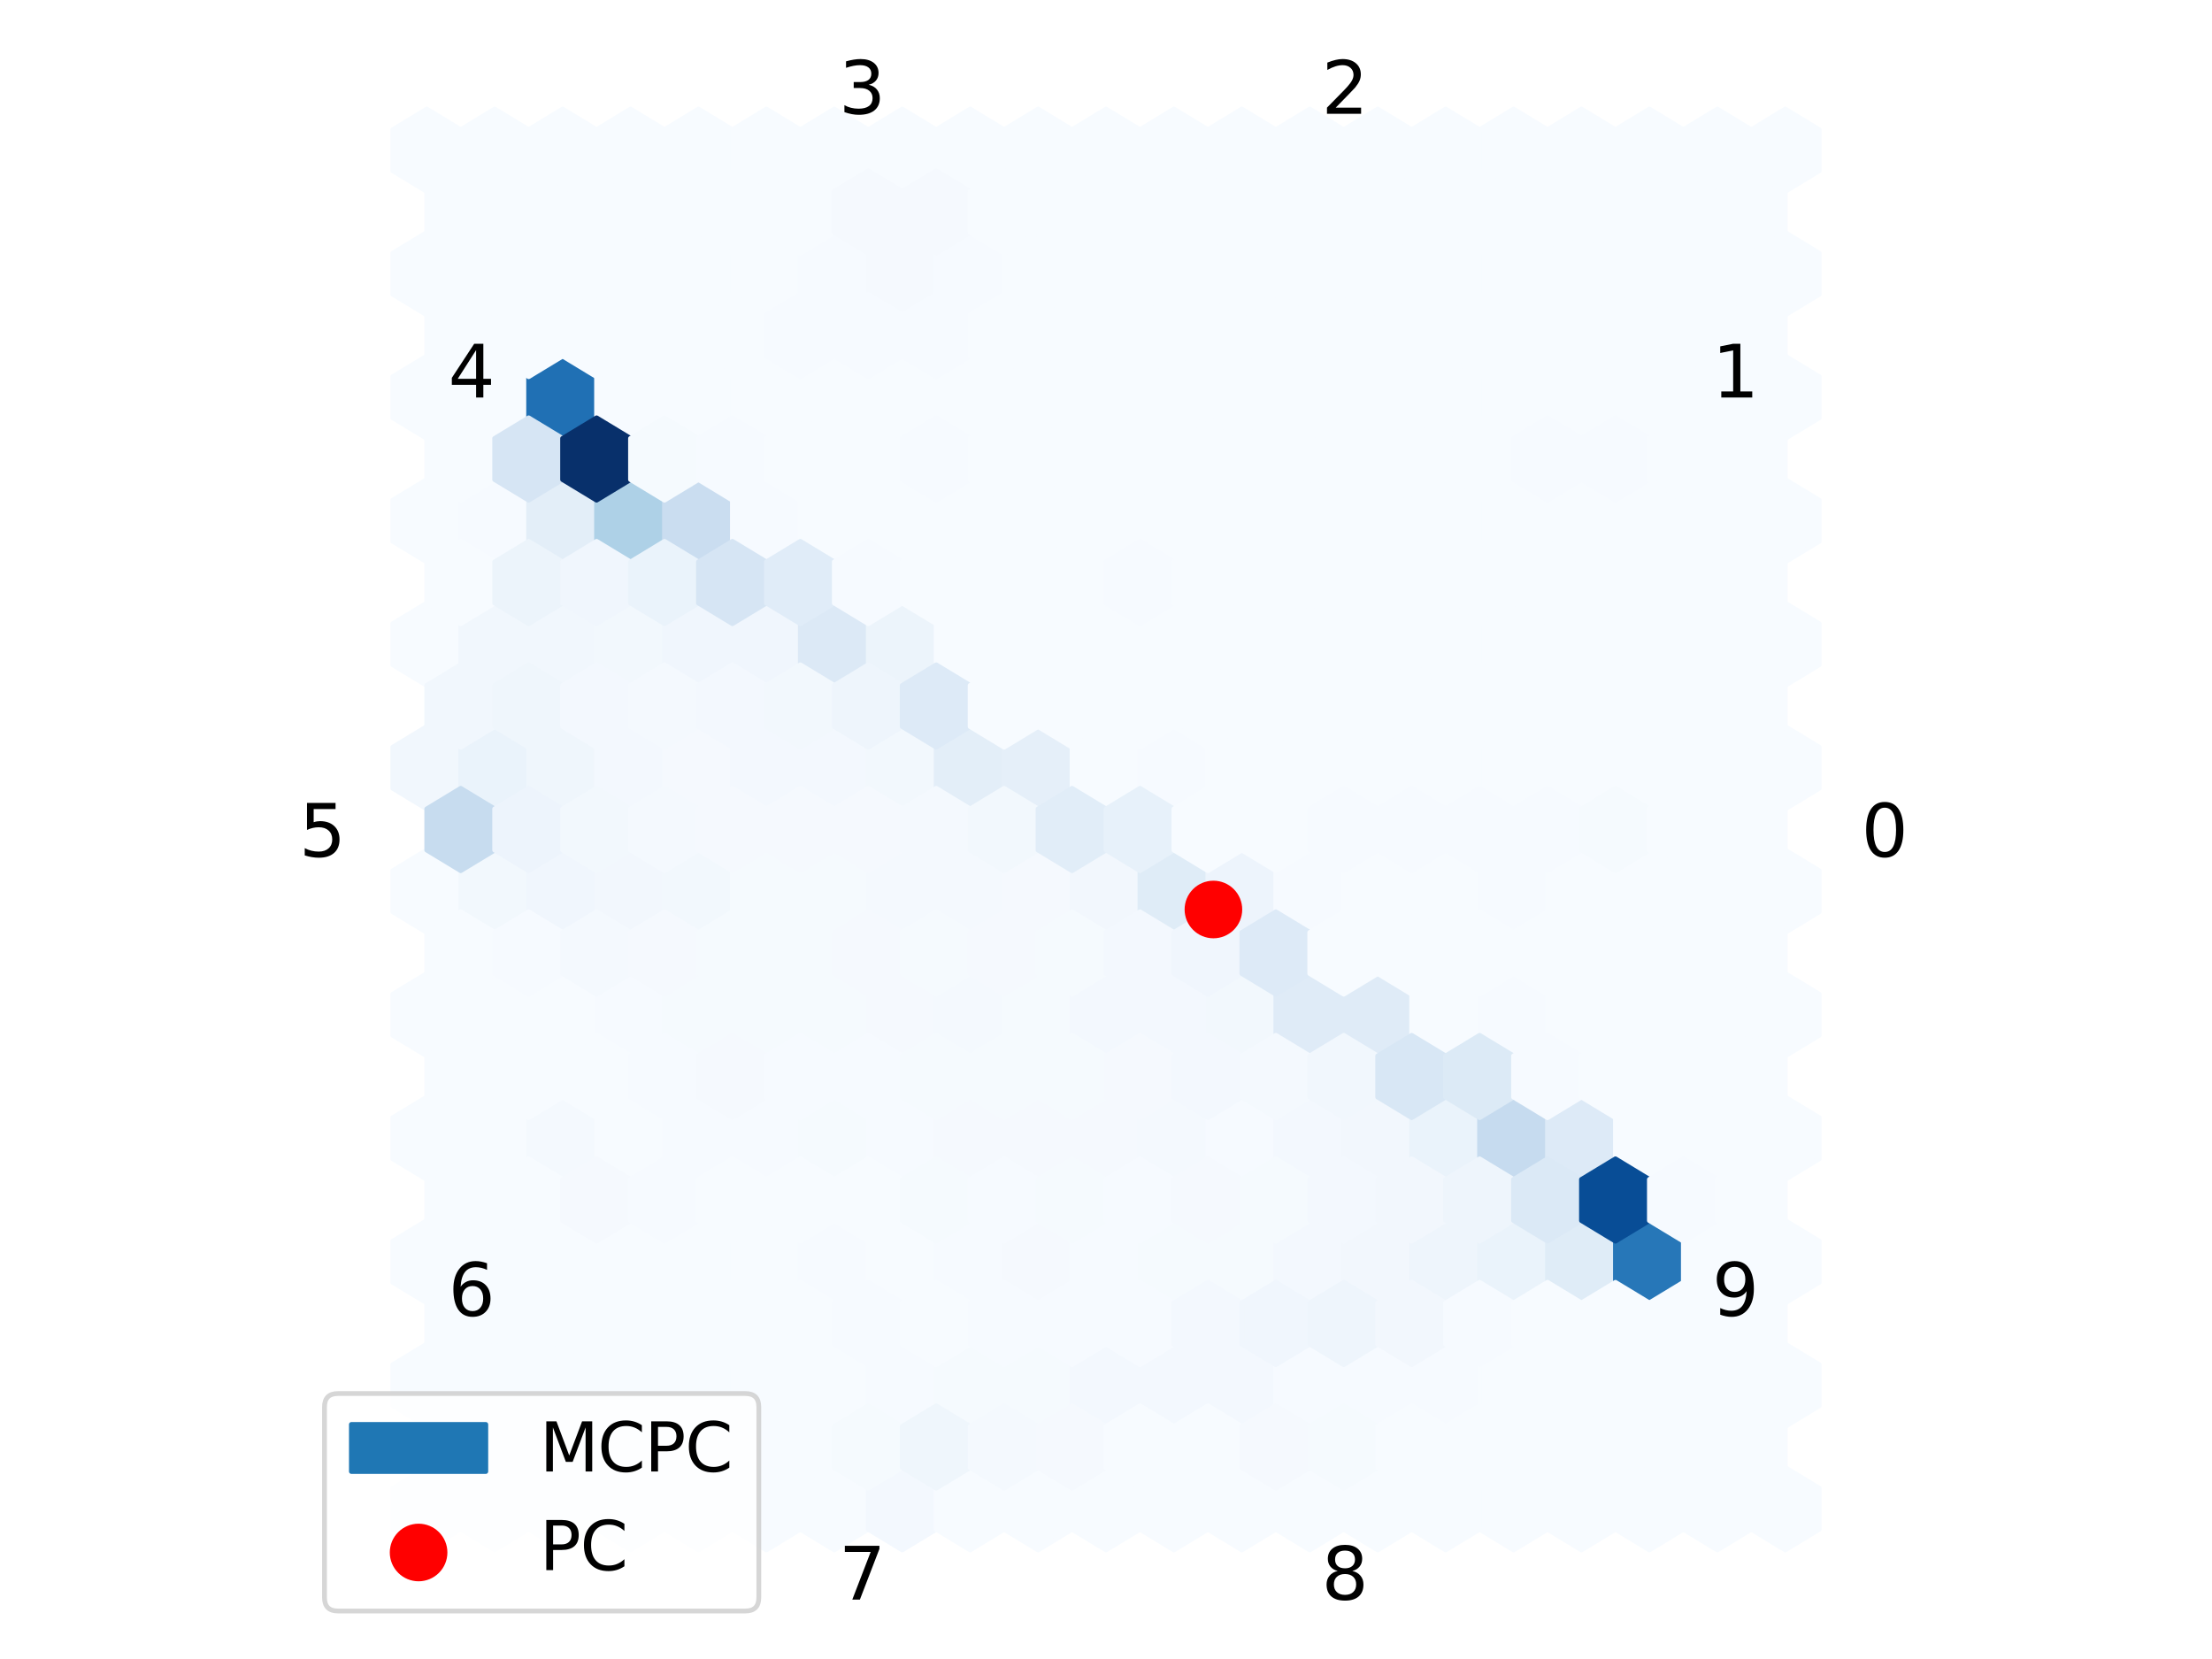 <?xml version="1.0" encoding="utf-8" standalone="no"?>
<!DOCTYPE svg PUBLIC "-//W3C//DTD SVG 1.1//EN"
  "http://www.w3.org/Graphics/SVG/1.1/DTD/svg11.dtd">
<svg xmlns:xlink="http://www.w3.org/1999/xlink" width="460.8pt" height="345.6pt" viewBox="0 0 460.8 345.6" xmlns="http://www.w3.org/2000/svg" version="1.1">
 <defs>
  <style type="text/css">*{stroke-linejoin: round; stroke-linecap: butt}</style>
 </defs>
 <g id="figure_1">
  <g id="patch_1">
   <path d="M 0 345.6 
L 460.8 345.6 
L 460.8 0 
L 0 0 
z
" style="fill: #ffffff"/>
  </g>
  <g id="axes_1">
   <g id="PolyCollection_1">
    <defs>
     <path id="C0_0_0a77133953" d="M 237.475 -168.512 
L 237.475 -177.088 
L 230.4 -181.376 
L 223.325 -177.088 
L 223.325 -168.512 
L 230.4 -164.224 
z
"/>
    </defs>
    <g clip-path="url(#p1d211d26a1)">
     <use xlink:href="#C0_0_0a77133953" x="-141.5" y="487.1" style="fill: #f7fbff; stroke: #f7fbff"/>
    </g>
    <g clip-path="url(#p1d211d26a1)">
     <use xlink:href="#C0_0_0a77133953" x="-141.5" y="461.373" style="fill: #f7fbff; stroke: #f7fbff"/>
    </g>
    <g clip-path="url(#p1d211d26a1)">
     <use xlink:href="#C0_0_0a77133953" x="-141.5" y="435.645" style="fill: #f7fbff; stroke: #f7fbff"/>
    </g>
    <g clip-path="url(#p1d211d26a1)">
     <use xlink:href="#C0_0_0a77133953" x="-141.5" y="409.918" style="fill: #f7fbff; stroke: #f7fbff"/>
    </g>
    <g clip-path="url(#p1d211d26a1)">
     <use xlink:href="#C0_0_0a77133953" x="-141.5" y="384.191" style="fill: #f7fbff; stroke: #f7fbff"/>
    </g>
    <g clip-path="url(#p1d211d26a1)">
     <use xlink:href="#C0_0_0a77133953" x="-141.5" y="358.464" style="fill: #f7fbff; stroke: #f7fbff"/>
    </g>
    <g clip-path="url(#p1d211d26a1)">
     <use xlink:href="#C0_0_0a77133953" x="-141.5" y="332.736" style="fill: #f1f7fd; stroke: #f1f7fd"/>
    </g>
    <g clip-path="url(#p1d211d26a1)">
     <use xlink:href="#C0_0_0a77133953" x="-141.5" y="307.009" style="fill: #f7fbff; stroke: #f7fbff"/>
    </g>
    <g clip-path="url(#p1d211d26a1)">
     <use xlink:href="#C0_0_0a77133953" x="-141.5" y="281.282" style="fill: #f7fbff; stroke: #f7fbff"/>
    </g>
    <g clip-path="url(#p1d211d26a1)">
     <use xlink:href="#C0_0_0a77133953" x="-141.5" y="255.555" style="fill: #f7fbff; stroke: #f7fbff"/>
    </g>
    <g clip-path="url(#p1d211d26a1)">
     <use xlink:href="#C0_0_0a77133953" x="-141.5" y="229.827" style="fill: #f7fbff; stroke: #f7fbff"/>
    </g>
    <g clip-path="url(#p1d211d26a1)">
     <use xlink:href="#C0_0_0a77133953" x="-141.5" y="204.1" style="fill: #f7fbff; stroke: #f7fbff"/>
    </g>
    <g clip-path="url(#p1d211d26a1)">
     <use xlink:href="#C0_0_0a77133953" x="-127.35" y="487.1" style="fill: #f7fbff; stroke: #f7fbff"/>
    </g>
    <g clip-path="url(#p1d211d26a1)">
     <use xlink:href="#C0_0_0a77133953" x="-127.35" y="461.373" style="fill: #f7fbff; stroke: #f7fbff"/>
    </g>
    <g clip-path="url(#p1d211d26a1)">
     <use xlink:href="#C0_0_0a77133953" x="-127.35" y="435.645" style="fill: #f7fbff; stroke: #f7fbff"/>
    </g>
    <g clip-path="url(#p1d211d26a1)">
     <use xlink:href="#C0_0_0a77133953" x="-127.35" y="409.918" style="fill: #f7fbff; stroke: #f7fbff"/>
    </g>
    <g clip-path="url(#p1d211d26a1)">
     <use xlink:href="#C0_0_0a77133953" x="-127.35" y="384.191" style="fill: #f7fbff; stroke: #f7fbff"/>
    </g>
    <g clip-path="url(#p1d211d26a1)">
     <use xlink:href="#C0_0_0a77133953" x="-127.35" y="358.464" style="fill: #f2f8fd; stroke: #f2f8fd"/>
    </g>
    <g clip-path="url(#p1d211d26a1)">
     <use xlink:href="#C0_0_0a77133953" x="-127.35" y="332.736" style="fill: #eaf3fb; stroke: #eaf3fb"/>
    </g>
    <g clip-path="url(#p1d211d26a1)">
     <use xlink:href="#C0_0_0a77133953" x="-127.35" y="307.009" style="fill: #f1f7fd; stroke: #f1f7fd"/>
    </g>
    <g clip-path="url(#p1d211d26a1)">
     <use xlink:href="#C0_0_0a77133953" x="-127.35" y="281.282" style="fill: #f6faff; stroke: #f6faff"/>
    </g>
    <g clip-path="url(#p1d211d26a1)">
     <use xlink:href="#C0_0_0a77133953" x="-127.35" y="255.555" style="fill: #f7fbff; stroke: #f7fbff"/>
    </g>
    <g clip-path="url(#p1d211d26a1)">
     <use xlink:href="#C0_0_0a77133953" x="-127.35" y="229.827" style="fill: #f7fbff; stroke: #f7fbff"/>
    </g>
    <g clip-path="url(#p1d211d26a1)">
     <use xlink:href="#C0_0_0a77133953" x="-127.35" y="204.1" style="fill: #f7fbff; stroke: #f7fbff"/>
    </g>
    <g clip-path="url(#p1d211d26a1)">
     <use xlink:href="#C0_0_0a77133953" x="-113.2" y="487.1" style="fill: #f7fbff; stroke: #f7fbff"/>
    </g>
    <g clip-path="url(#p1d211d26a1)">
     <use xlink:href="#C0_0_0a77133953" x="-113.2" y="461.373" style="fill: #f7fbff; stroke: #f7fbff"/>
    </g>
    <g clip-path="url(#p1d211d26a1)">
     <use xlink:href="#C0_0_0a77133953" x="-113.2" y="435.645" style="fill: #f7fbff; stroke: #f7fbff"/>
    </g>
    <g clip-path="url(#p1d211d26a1)">
     <use xlink:href="#C0_0_0a77133953" x="-113.2" y="409.918" style="fill: #f4f9fe; stroke: #f4f9fe"/>
    </g>
    <g clip-path="url(#p1d211d26a1)">
     <use xlink:href="#C0_0_0a77133953" x="-113.2" y="384.191" style="fill: #f7fbff; stroke: #f7fbff"/>
    </g>
    <g clip-path="url(#p1d211d26a1)">
     <use xlink:href="#C0_0_0a77133953" x="-113.2" y="358.464" style="fill: #f0f6fd; stroke: #f0f6fd"/>
    </g>
    <g clip-path="url(#p1d211d26a1)">
     <use xlink:href="#C0_0_0a77133953" x="-113.2" y="332.736" style="fill: #eff6fc; stroke: #eff6fc"/>
    </g>
    <g clip-path="url(#p1d211d26a1)">
     <use xlink:href="#C0_0_0a77133953" x="-113.2" y="307.009" style="fill: #f1f7fd; stroke: #f1f7fd"/>
    </g>
    <g clip-path="url(#p1d211d26a1)">
     <use xlink:href="#C0_0_0a77133953" x="-113.2" y="281.282" style="fill: #e3eef8; stroke: #e3eef8"/>
    </g>
    <g clip-path="url(#p1d211d26a1)">
     <use xlink:href="#C0_0_0a77133953" x="-113.2" y="255.555" style="fill: #2070b4; stroke: #2070b4"/>
    </g>
    <g clip-path="url(#p1d211d26a1)">
     <use xlink:href="#C0_0_0a77133953" x="-113.2" y="229.827" style="fill: #f7fbff; stroke: #f7fbff"/>
    </g>
    <g clip-path="url(#p1d211d26a1)">
     <use xlink:href="#C0_0_0a77133953" x="-113.2" y="204.1" style="fill: #f7fbff; stroke: #f7fbff"/>
    </g>
    <g clip-path="url(#p1d211d26a1)">
     <use xlink:href="#C0_0_0a77133953" x="-99.05" y="487.1" style="fill: #f7fbff; stroke: #f7fbff"/>
    </g>
    <g clip-path="url(#p1d211d26a1)">
     <use xlink:href="#C0_0_0a77133953" x="-99.05" y="461.373" style="fill: #f7fbff; stroke: #f7fbff"/>
    </g>
    <g clip-path="url(#p1d211d26a1)">
     <use xlink:href="#C0_0_0a77133953" x="-99.05" y="435.645" style="fill: #f7fbff; stroke: #f7fbff"/>
    </g>
    <g clip-path="url(#p1d211d26a1)">
     <use xlink:href="#C0_0_0a77133953" x="-99.05" y="409.918" style="fill: #f7fbff; stroke: #f7fbff"/>
    </g>
    <g clip-path="url(#p1d211d26a1)">
     <use xlink:href="#C0_0_0a77133953" x="-99.05" y="384.191" style="fill: #f6faff; stroke: #f6faff"/>
    </g>
    <g clip-path="url(#p1d211d26a1)">
     <use xlink:href="#C0_0_0a77133953" x="-99.05" y="358.464" style="fill: #f2f7fd; stroke: #f2f7fd"/>
    </g>
    <g clip-path="url(#p1d211d26a1)">
     <use xlink:href="#C0_0_0a77133953" x="-99.05" y="332.736" style="fill: #f3f8fe; stroke: #f3f8fe"/>
    </g>
    <g clip-path="url(#p1d211d26a1)">
     <use xlink:href="#C0_0_0a77133953" x="-99.05" y="307.009" style="fill: #f2f8fd; stroke: #f2f8fd"/>
    </g>
    <g clip-path="url(#p1d211d26a1)">
     <use xlink:href="#C0_0_0a77133953" x="-99.05" y="281.282" style="fill: #aed1e7; stroke: #aed1e7"/>
    </g>
    <g clip-path="url(#p1d211d26a1)">
     <use xlink:href="#C0_0_0a77133953" x="-99.05" y="255.555" style="fill: #f7fbff; stroke: #f7fbff"/>
    </g>
    <g clip-path="url(#p1d211d26a1)">
     <use xlink:href="#C0_0_0a77133953" x="-99.05" y="229.827" style="fill: #f7fbff; stroke: #f7fbff"/>
    </g>
    <g clip-path="url(#p1d211d26a1)">
     <use xlink:href="#C0_0_0a77133953" x="-99.05" y="204.1" style="fill: #f7fbff; stroke: #f7fbff"/>
    </g>
    <g clip-path="url(#p1d211d26a1)">
     <use xlink:href="#C0_0_0a77133953" x="-84.9" y="487.1" style="fill: #f7fbff; stroke: #f7fbff"/>
    </g>
    <g clip-path="url(#p1d211d26a1)">
     <use xlink:href="#C0_0_0a77133953" x="-84.9" y="461.373" style="fill: #f7fbff; stroke: #f7fbff"/>
    </g>
    <g clip-path="url(#p1d211d26a1)">
     <use xlink:href="#C0_0_0a77133953" x="-84.9" y="435.645" style="fill: #f7fbff; stroke: #f7fbff"/>
    </g>
    <g clip-path="url(#p1d211d26a1)">
     <use xlink:href="#C0_0_0a77133953" x="-84.9" y="409.918" style="fill: #f6faff; stroke: #f6faff"/>
    </g>
    <g clip-path="url(#p1d211d26a1)">
     <use xlink:href="#C0_0_0a77133953" x="-84.9" y="384.191" style="fill: #f5fafe; stroke: #f5fafe"/>
    </g>
    <g clip-path="url(#p1d211d26a1)">
     <use xlink:href="#C0_0_0a77133953" x="-84.9" y="358.464" style="fill: #f2f8fd; stroke: #f2f8fd"/>
    </g>
    <g clip-path="url(#p1d211d26a1)">
     <use xlink:href="#C0_0_0a77133953" x="-84.9" y="332.736" style="fill: #f5f9fe; stroke: #f5f9fe"/>
    </g>
    <g clip-path="url(#p1d211d26a1)">
     <use xlink:href="#C0_0_0a77133953" x="-84.9" y="307.009" style="fill: #f0f6fd; stroke: #f0f6fd"/>
    </g>
    <g clip-path="url(#p1d211d26a1)">
     <use xlink:href="#C0_0_0a77133953" x="-84.9" y="281.282" style="fill: #caddf0; stroke: #caddf0"/>
    </g>
    <g clip-path="url(#p1d211d26a1)">
     <use xlink:href="#C0_0_0a77133953" x="-84.9" y="255.555" style="fill: #f7fbff; stroke: #f7fbff"/>
    </g>
    <g clip-path="url(#p1d211d26a1)">
     <use xlink:href="#C0_0_0a77133953" x="-84.9" y="229.827" style="fill: #f7fbff; stroke: #f7fbff"/>
    </g>
    <g clip-path="url(#p1d211d26a1)">
     <use xlink:href="#C0_0_0a77133953" x="-84.9" y="204.1" style="fill: #f7fbff; stroke: #f7fbff"/>
    </g>
    <g clip-path="url(#p1d211d26a1)">
     <use xlink:href="#C0_0_0a77133953" x="-70.75" y="487.1" style="fill: #f7fbff; stroke: #f7fbff"/>
    </g>
    <g clip-path="url(#p1d211d26a1)">
     <use xlink:href="#C0_0_0a77133953" x="-70.75" y="461.373" style="fill: #f7fbff; stroke: #f7fbff"/>
    </g>
    <g clip-path="url(#p1d211d26a1)">
     <use xlink:href="#C0_0_0a77133953" x="-70.75" y="435.645" style="fill: #f7fbff; stroke: #f7fbff"/>
    </g>
    <g clip-path="url(#p1d211d26a1)">
     <use xlink:href="#C0_0_0a77133953" x="-70.75" y="409.918" style="fill: #f6faff; stroke: #f6faff"/>
    </g>
    <g clip-path="url(#p1d211d26a1)">
     <use xlink:href="#C0_0_0a77133953" x="-70.75" y="384.191" style="fill: #f5fafe; stroke: #f5fafe"/>
    </g>
    <g clip-path="url(#p1d211d26a1)">
     <use xlink:href="#C0_0_0a77133953" x="-70.75" y="358.464" style="fill: #f5fafe; stroke: #f5fafe"/>
    </g>
    <g clip-path="url(#p1d211d26a1)">
     <use xlink:href="#C0_0_0a77133953" x="-70.75" y="332.736" style="fill: #f3f8fe; stroke: #f3f8fe"/>
    </g>
    <g clip-path="url(#p1d211d26a1)">
     <use xlink:href="#C0_0_0a77133953" x="-70.75" y="307.009" style="fill: #f0f6fd; stroke: #f0f6fd"/>
    </g>
    <g clip-path="url(#p1d211d26a1)">
     <use xlink:href="#C0_0_0a77133953" x="-70.75" y="281.282" style="fill: #f6faff; stroke: #f6faff"/>
    </g>
    <g clip-path="url(#p1d211d26a1)">
     <use xlink:href="#C0_0_0a77133953" x="-70.75" y="255.555" style="fill: #f7fbff; stroke: #f7fbff"/>
    </g>
    <g clip-path="url(#p1d211d26a1)">
     <use xlink:href="#C0_0_0a77133953" x="-70.75" y="229.827" style="fill: #f7fbff; stroke: #f7fbff"/>
    </g>
    <g clip-path="url(#p1d211d26a1)">
     <use xlink:href="#C0_0_0a77133953" x="-70.75" y="204.1" style="fill: #f7fbff; stroke: #f7fbff"/>
    </g>
    <g clip-path="url(#p1d211d26a1)">
     <use xlink:href="#C0_0_0a77133953" x="-56.6" y="487.1" style="fill: #f7fbff; stroke: #f7fbff"/>
    </g>
    <g clip-path="url(#p1d211d26a1)">
     <use xlink:href="#C0_0_0a77133953" x="-56.6" y="461.373" style="fill: #f7fbff; stroke: #f7fbff"/>
    </g>
    <g clip-path="url(#p1d211d26a1)">
     <use xlink:href="#C0_0_0a77133953" x="-56.6" y="435.645" style="fill: #f6faff; stroke: #f6faff"/>
    </g>
    <g clip-path="url(#p1d211d26a1)">
     <use xlink:href="#C0_0_0a77133953" x="-56.6" y="409.918" style="fill: #f5fafe; stroke: #f5fafe"/>
    </g>
    <g clip-path="url(#p1d211d26a1)">
     <use xlink:href="#C0_0_0a77133953" x="-56.6" y="384.191" style="fill: #f5fafe; stroke: #f5fafe"/>
    </g>
    <g clip-path="url(#p1d211d26a1)">
     <use xlink:href="#C0_0_0a77133953" x="-56.6" y="358.464" style="fill: #f5fafe; stroke: #f5fafe"/>
    </g>
    <g clip-path="url(#p1d211d26a1)">
     <use xlink:href="#C0_0_0a77133953" x="-56.6" y="332.736" style="fill: #f3f8fe; stroke: #f3f8fe"/>
    </g>
    <g clip-path="url(#p1d211d26a1)">
     <use xlink:href="#C0_0_0a77133953" x="-56.6" y="307.009" style="fill: #dce9f6; stroke: #dce9f6"/>
    </g>
    <g clip-path="url(#p1d211d26a1)">
     <use xlink:href="#C0_0_0a77133953" x="-56.6" y="281.282" style="fill: #f7fbff; stroke: #f7fbff"/>
    </g>
    <g clip-path="url(#p1d211d26a1)">
     <use xlink:href="#C0_0_0a77133953" x="-56.6" y="255.555" style="fill: #f7fbff; stroke: #f7fbff"/>
    </g>
    <g clip-path="url(#p1d211d26a1)">
     <use xlink:href="#C0_0_0a77133953" x="-56.6" y="229.827" style="fill: #f6faff; stroke: #f6faff"/>
    </g>
    <g clip-path="url(#p1d211d26a1)">
     <use xlink:href="#C0_0_0a77133953" x="-56.6" y="204.1" style="fill: #f7fbff; stroke: #f7fbff"/>
    </g>
    <g clip-path="url(#p1d211d26a1)">
     <use xlink:href="#C0_0_0a77133953" x="-42.45" y="487.1" style="fill: #f3f8fe; stroke: #f3f8fe"/>
    </g>
    <g clip-path="url(#p1d211d26a1)">
     <use xlink:href="#C0_0_0a77133953" x="-42.45" y="461.373" style="fill: #f6faff; stroke: #f6faff"/>
    </g>
    <g clip-path="url(#p1d211d26a1)">
     <use xlink:href="#C0_0_0a77133953" x="-42.45" y="435.645" style="fill: #f7fbff; stroke: #f7fbff"/>
    </g>
    <g clip-path="url(#p1d211d26a1)">
     <use xlink:href="#C0_0_0a77133953" x="-42.45" y="409.918" style="fill: #f6faff; stroke: #f6faff"/>
    </g>
    <g clip-path="url(#p1d211d26a1)">
     <use xlink:href="#C0_0_0a77133953" x="-42.45" y="384.191" style="fill: #f5f9fe; stroke: #f5f9fe"/>
    </g>
    <g clip-path="url(#p1d211d26a1)">
     <use xlink:href="#C0_0_0a77133953" x="-42.45" y="358.464" style="fill: #f4f9fe; stroke: #f4f9fe"/>
    </g>
    <g clip-path="url(#p1d211d26a1)">
     <use xlink:href="#C0_0_0a77133953" x="-42.45" y="332.736" style="fill: #f2f8fd; stroke: #f2f8fd"/>
    </g>
    <g clip-path="url(#p1d211d26a1)">
     <use xlink:href="#C0_0_0a77133953" x="-42.45" y="307.009" style="fill: #ecf4fb; stroke: #ecf4fb"/>
    </g>
    <g clip-path="url(#p1d211d26a1)">
     <use xlink:href="#C0_0_0a77133953" x="-42.45" y="281.282" style="fill: #f7fbff; stroke: #f7fbff"/>
    </g>
    <g clip-path="url(#p1d211d26a1)">
     <use xlink:href="#C0_0_0a77133953" x="-42.45" y="255.555" style="fill: #f7fbff; stroke: #f7fbff"/>
    </g>
    <g clip-path="url(#p1d211d26a1)">
     <use xlink:href="#C0_0_0a77133953" x="-42.45" y="229.827" style="fill: #f5f9fe; stroke: #f5f9fe"/>
    </g>
    <g clip-path="url(#p1d211d26a1)">
     <use xlink:href="#C0_0_0a77133953" x="-42.45" y="204.1" style="fill: #f7fbff; stroke: #f7fbff"/>
    </g>
    <g clip-path="url(#p1d211d26a1)">
     <use xlink:href="#C0_0_0a77133953" x="-28.3" y="487.1" style="fill: #f7fbff; stroke: #f7fbff"/>
    </g>
    <g clip-path="url(#p1d211d26a1)">
     <use xlink:href="#C0_0_0a77133953" x="-28.3" y="461.373" style="fill: #f5fafe; stroke: #f5fafe"/>
    </g>
    <g clip-path="url(#p1d211d26a1)">
     <use xlink:href="#C0_0_0a77133953" x="-28.3" y="435.645" style="fill: #f6faff; stroke: #f6faff"/>
    </g>
    <g clip-path="url(#p1d211d26a1)">
     <use xlink:href="#C0_0_0a77133953" x="-28.3" y="409.918" style="fill: #f5f9fe; stroke: #f5f9fe"/>
    </g>
    <g clip-path="url(#p1d211d26a1)">
     <use xlink:href="#C0_0_0a77133953" x="-28.3" y="384.191" style="fill: #f4f9fe; stroke: #f4f9fe"/>
    </g>
    <g clip-path="url(#p1d211d26a1)">
     <use xlink:href="#C0_0_0a77133953" x="-28.3" y="358.464" style="fill: #f4f9fe; stroke: #f4f9fe"/>
    </g>
    <g clip-path="url(#p1d211d26a1)">
     <use xlink:href="#C0_0_0a77133953" x="-28.3" y="332.736" style="fill: #e3eef8; stroke: #e3eef8"/>
    </g>
    <g clip-path="url(#p1d211d26a1)">
     <use xlink:href="#C0_0_0a77133953" x="-28.3" y="307.009" style="fill: #f7fbff; stroke: #f7fbff"/>
    </g>
    <g clip-path="url(#p1d211d26a1)">
     <use xlink:href="#C0_0_0a77133953" x="-28.3" y="281.282" style="fill: #f7fbff; stroke: #f7fbff"/>
    </g>
    <g clip-path="url(#p1d211d26a1)">
     <use xlink:href="#C0_0_0a77133953" x="-28.3" y="255.555" style="fill: #f7fbff; stroke: #f7fbff"/>
    </g>
    <g clip-path="url(#p1d211d26a1)">
     <use xlink:href="#C0_0_0a77133953" x="-28.3" y="229.827" style="fill: #f6faff; stroke: #f6faff"/>
    </g>
    <g clip-path="url(#p1d211d26a1)">
     <use xlink:href="#C0_0_0a77133953" x="-28.3" y="204.1" style="fill: #f7fbff; stroke: #f7fbff"/>
    </g>
    <g clip-path="url(#p1d211d26a1)">
     <use xlink:href="#C0_0_0a77133953" x="-14.15" y="487.1" style="fill: #f7fbff; stroke: #f7fbff"/>
    </g>
    <g clip-path="url(#p1d211d26a1)">
     <use xlink:href="#C0_0_0a77133953" x="-14.15" y="461.373" style="fill: #f5fafe; stroke: #f5fafe"/>
    </g>
    <g clip-path="url(#p1d211d26a1)">
     <use xlink:href="#C0_0_0a77133953" x="-14.15" y="435.645" style="fill: #f5f9fe; stroke: #f5f9fe"/>
    </g>
    <g clip-path="url(#p1d211d26a1)">
     <use xlink:href="#C0_0_0a77133953" x="-14.15" y="409.918" style="fill: #f5f9fe; stroke: #f5f9fe"/>
    </g>
    <g clip-path="url(#p1d211d26a1)">
     <use xlink:href="#C0_0_0a77133953" x="-14.15" y="384.191" style="fill: #f5fafe; stroke: #f5fafe"/>
    </g>
    <g clip-path="url(#p1d211d26a1)">
     <use xlink:href="#C0_0_0a77133953" x="-14.15" y="358.464" style="fill: #f5f9fe; stroke: #f5f9fe"/>
    </g>
    <g clip-path="url(#p1d211d26a1)">
     <use xlink:href="#C0_0_0a77133953" x="-14.15" y="332.736" style="fill: #e5eff9; stroke: #e5eff9"/>
    </g>
    <g clip-path="url(#p1d211d26a1)">
     <use xlink:href="#C0_0_0a77133953" x="-14.15" y="307.009" style="fill: #f7fbff; stroke: #f7fbff"/>
    </g>
    <g clip-path="url(#p1d211d26a1)">
     <use xlink:href="#C0_0_0a77133953" x="-14.15" y="281.282" style="fill: #f7fbff; stroke: #f7fbff"/>
    </g>
    <g clip-path="url(#p1d211d26a1)">
     <use xlink:href="#C0_0_0a77133953" x="-14.15" y="255.555" style="fill: #f7fbff; stroke: #f7fbff"/>
    </g>
    <g clip-path="url(#p1d211d26a1)">
     <use xlink:href="#C0_0_0a77133953" x="-14.15" y="229.827" style="fill: #f7fbff; stroke: #f7fbff"/>
    </g>
    <g clip-path="url(#p1d211d26a1)">
     <use xlink:href="#C0_0_0a77133953" x="-14.15" y="204.1" style="fill: #f7fbff; stroke: #f7fbff"/>
    </g>
    <g clip-path="url(#p1d211d26a1)">
     <use xlink:href="#C0_0_0a77133953" x="0" y="487.1" style="fill: #f7fbff; stroke: #f7fbff"/>
    </g>
    <g clip-path="url(#p1d211d26a1)">
     <use xlink:href="#C0_0_0a77133953" x="0" y="461.373" style="fill: #f3f8fe; stroke: #f3f8fe"/>
    </g>
    <g clip-path="url(#p1d211d26a1)">
     <use xlink:href="#C0_0_0a77133953" x="0" y="435.645" style="fill: #f6faff; stroke: #f6faff"/>
    </g>
    <g clip-path="url(#p1d211d26a1)">
     <use xlink:href="#C0_0_0a77133953" x="0" y="409.918" style="fill: #f5f9fe; stroke: #f5f9fe"/>
    </g>
    <g clip-path="url(#p1d211d26a1)">
     <use xlink:href="#C0_0_0a77133953" x="0" y="384.191" style="fill: #f3f8fe; stroke: #f3f8fe"/>
    </g>
    <g clip-path="url(#p1d211d26a1)">
     <use xlink:href="#C0_0_0a77133953" x="0" y="358.464" style="fill: #f2f7fd; stroke: #f2f7fd"/>
    </g>
    <g clip-path="url(#p1d211d26a1)">
     <use xlink:href="#C0_0_0a77133953" x="0" y="332.736" style="fill: #f7fbff; stroke: #f7fbff"/>
    </g>
    <g clip-path="url(#p1d211d26a1)">
     <use xlink:href="#C0_0_0a77133953" x="0" y="307.009" style="fill: #f7fbff; stroke: #f7fbff"/>
    </g>
    <g clip-path="url(#p1d211d26a1)">
     <use xlink:href="#C0_0_0a77133953" x="0" y="281.282" style="fill: #f7fbff; stroke: #f7fbff"/>
    </g>
    <g clip-path="url(#p1d211d26a1)">
     <use xlink:href="#C0_0_0a77133953" x="0" y="255.555" style="fill: #f7fbff; stroke: #f7fbff"/>
    </g>
    <g clip-path="url(#p1d211d26a1)">
     <use xlink:href="#C0_0_0a77133953" x="0" y="229.827" style="fill: #f7fbff; stroke: #f7fbff"/>
    </g>
    <g clip-path="url(#p1d211d26a1)">
     <use xlink:href="#C0_0_0a77133953" x="0" y="204.1" style="fill: #f7fbff; stroke: #f7fbff"/>
    </g>
    <g clip-path="url(#p1d211d26a1)">
     <use xlink:href="#C0_0_0a77133953" x="14.15" y="487.1" style="fill: #f7fbff; stroke: #f7fbff"/>
    </g>
    <g clip-path="url(#p1d211d26a1)">
     <use xlink:href="#C0_0_0a77133953" x="14.15" y="461.373" style="fill: #f3f8fe; stroke: #f3f8fe"/>
    </g>
    <g clip-path="url(#p1d211d26a1)">
     <use xlink:href="#C0_0_0a77133953" x="14.15" y="435.645" style="fill: #f5fafe; stroke: #f5fafe"/>
    </g>
    <g clip-path="url(#p1d211d26a1)">
     <use xlink:href="#C0_0_0a77133953" x="14.15" y="409.918" style="fill: #f4f9fe; stroke: #f4f9fe"/>
    </g>
    <g clip-path="url(#p1d211d26a1)">
     <use xlink:href="#C0_0_0a77133953" x="14.15" y="384.191" style="fill: #f3f8fe; stroke: #f3f8fe"/>
    </g>
    <g clip-path="url(#p1d211d26a1)">
     <use xlink:href="#C0_0_0a77133953" x="14.15" y="358.464" style="fill: #dfecf7; stroke: #dfecf7"/>
    </g>
    <g clip-path="url(#p1d211d26a1)">
     <use xlink:href="#C0_0_0a77133953" x="14.15" y="332.736" style="fill: #f6faff; stroke: #f6faff"/>
    </g>
    <g clip-path="url(#p1d211d26a1)">
     <use xlink:href="#C0_0_0a77133953" x="14.15" y="307.009" style="fill: #f7fbff; stroke: #f7fbff"/>
    </g>
    <g clip-path="url(#p1d211d26a1)">
     <use xlink:href="#C0_0_0a77133953" x="14.15" y="281.282" style="fill: #f7fbff; stroke: #f7fbff"/>
    </g>
    <g clip-path="url(#p1d211d26a1)">
     <use xlink:href="#C0_0_0a77133953" x="14.15" y="255.555" style="fill: #f7fbff; stroke: #f7fbff"/>
    </g>
    <g clip-path="url(#p1d211d26a1)">
     <use xlink:href="#C0_0_0a77133953" x="14.15" y="229.827" style="fill: #f7fbff; stroke: #f7fbff"/>
    </g>
    <g clip-path="url(#p1d211d26a1)">
     <use xlink:href="#C0_0_0a77133953" x="14.15" y="204.1" style="fill: #f7fbff; stroke: #f7fbff"/>
    </g>
    <g clip-path="url(#p1d211d26a1)">
     <use xlink:href="#C0_0_0a77133953" x="28.3" y="487.1" style="fill: #f7fbff; stroke: #f7fbff"/>
    </g>
    <g clip-path="url(#p1d211d26a1)">
     <use xlink:href="#C0_0_0a77133953" x="28.3" y="461.373" style="fill: #f3f8fe; stroke: #f3f8fe"/>
    </g>
    <g clip-path="url(#p1d211d26a1)">
     <use xlink:href="#C0_0_0a77133953" x="28.3" y="435.645" style="fill: #f5fafe; stroke: #f5fafe"/>
    </g>
    <g clip-path="url(#p1d211d26a1)">
     <use xlink:href="#C0_0_0a77133953" x="28.3" y="409.918" style="fill: #f6faff; stroke: #f6faff"/>
    </g>
    <g clip-path="url(#p1d211d26a1)">
     <use xlink:href="#C0_0_0a77133953" x="28.3" y="384.191" style="fill: #f2f8fd; stroke: #f2f8fd"/>
    </g>
    <g clip-path="url(#p1d211d26a1)">
     <use xlink:href="#C0_0_0a77133953" x="28.3" y="358.464" style="fill: #edf4fc; stroke: #edf4fc"/>
    </g>
    <g clip-path="url(#p1d211d26a1)">
     <use xlink:href="#C0_0_0a77133953" x="28.3" y="332.736" style="fill: #f7fbff; stroke: #f7fbff"/>
    </g>
    <g clip-path="url(#p1d211d26a1)">
     <use xlink:href="#C0_0_0a77133953" x="28.3" y="307.009" style="fill: #f7fbff; stroke: #f7fbff"/>
    </g>
    <g clip-path="url(#p1d211d26a1)">
     <use xlink:href="#C0_0_0a77133953" x="28.3" y="281.282" style="fill: #f7fbff; stroke: #f7fbff"/>
    </g>
    <g clip-path="url(#p1d211d26a1)">
     <use xlink:href="#C0_0_0a77133953" x="28.3" y="255.555" style="fill: #f7fbff; stroke: #f7fbff"/>
    </g>
    <g clip-path="url(#p1d211d26a1)">
     <use xlink:href="#C0_0_0a77133953" x="28.3" y="229.827" style="fill: #f7fbff; stroke: #f7fbff"/>
    </g>
    <g clip-path="url(#p1d211d26a1)">
     <use xlink:href="#C0_0_0a77133953" x="28.3" y="204.1" style="fill: #f7fbff; stroke: #f7fbff"/>
    </g>
    <g clip-path="url(#p1d211d26a1)">
     <use xlink:href="#C0_0_0a77133953" x="42.45" y="487.1" style="fill: #f7fbff; stroke: #f7fbff"/>
    </g>
    <g clip-path="url(#p1d211d26a1)">
     <use xlink:href="#C0_0_0a77133953" x="42.45" y="461.373" style="fill: #f6faff; stroke: #f6faff"/>
    </g>
    <g clip-path="url(#p1d211d26a1)">
     <use xlink:href="#C0_0_0a77133953" x="42.45" y="435.645" style="fill: #f3f8fe; stroke: #f3f8fe"/>
    </g>
    <g clip-path="url(#p1d211d26a1)">
     <use xlink:href="#C0_0_0a77133953" x="42.45" y="409.918" style="fill: #f3f8fe; stroke: #f3f8fe"/>
    </g>
    <g clip-path="url(#p1d211d26a1)">
     <use xlink:href="#C0_0_0a77133953" x="42.45" y="384.191" style="fill: #dfebf7; stroke: #dfebf7"/>
    </g>
    <g clip-path="url(#p1d211d26a1)">
     <use xlink:href="#C0_0_0a77133953" x="42.45" y="358.464" style="fill: #f6faff; stroke: #f6faff"/>
    </g>
    <g clip-path="url(#p1d211d26a1)">
     <use xlink:href="#C0_0_0a77133953" x="42.45" y="332.736" style="fill: #f7fbff; stroke: #f7fbff"/>
    </g>
    <g clip-path="url(#p1d211d26a1)">
     <use xlink:href="#C0_0_0a77133953" x="42.45" y="307.009" style="fill: #f7fbff; stroke: #f7fbff"/>
    </g>
    <g clip-path="url(#p1d211d26a1)">
     <use xlink:href="#C0_0_0a77133953" x="42.45" y="281.282" style="fill: #f7fbff; stroke: #f7fbff"/>
    </g>
    <g clip-path="url(#p1d211d26a1)">
     <use xlink:href="#C0_0_0a77133953" x="42.45" y="255.555" style="fill: #f7fbff; stroke: #f7fbff"/>
    </g>
    <g clip-path="url(#p1d211d26a1)">
     <use xlink:href="#C0_0_0a77133953" x="42.45" y="229.827" style="fill: #f7fbff; stroke: #f7fbff"/>
    </g>
    <g clip-path="url(#p1d211d26a1)">
     <use xlink:href="#C0_0_0a77133953" x="42.45" y="204.1" style="fill: #f7fbff; stroke: #f7fbff"/>
    </g>
    <g clip-path="url(#p1d211d26a1)">
     <use xlink:href="#C0_0_0a77133953" x="56.6" y="487.1" style="fill: #f7fbff; stroke: #f7fbff"/>
    </g>
    <g clip-path="url(#p1d211d26a1)">
     <use xlink:href="#C0_0_0a77133953" x="56.6" y="461.373" style="fill: #f6faff; stroke: #f6faff"/>
    </g>
    <g clip-path="url(#p1d211d26a1)">
     <use xlink:href="#C0_0_0a77133953" x="56.6" y="435.645" style="fill: #f2f7fd; stroke: #f2f7fd"/>
    </g>
    <g clip-path="url(#p1d211d26a1)">
     <use xlink:href="#C0_0_0a77133953" x="56.6" y="409.918" style="fill: #f2f7fd; stroke: #f2f7fd"/>
    </g>
    <g clip-path="url(#p1d211d26a1)">
     <use xlink:href="#C0_0_0a77133953" x="56.6" y="384.191" style="fill: #dfebf7; stroke: #dfebf7"/>
    </g>
    <g clip-path="url(#p1d211d26a1)">
     <use xlink:href="#C0_0_0a77133953" x="56.6" y="358.464" style="fill: #f7fbff; stroke: #f7fbff"/>
    </g>
    <g clip-path="url(#p1d211d26a1)">
     <use xlink:href="#C0_0_0a77133953" x="56.6" y="332.736" style="fill: #f7fbff; stroke: #f7fbff"/>
    </g>
    <g clip-path="url(#p1d211d26a1)">
     <use xlink:href="#C0_0_0a77133953" x="56.6" y="307.009" style="fill: #f7fbff; stroke: #f7fbff"/>
    </g>
    <g clip-path="url(#p1d211d26a1)">
     <use xlink:href="#C0_0_0a77133953" x="56.6" y="281.282" style="fill: #f7fbff; stroke: #f7fbff"/>
    </g>
    <g clip-path="url(#p1d211d26a1)">
     <use xlink:href="#C0_0_0a77133953" x="56.6" y="255.555" style="fill: #f7fbff; stroke: #f7fbff"/>
    </g>
    <g clip-path="url(#p1d211d26a1)">
     <use xlink:href="#C0_0_0a77133953" x="56.6" y="229.827" style="fill: #f7fbff; stroke: #f7fbff"/>
    </g>
    <g clip-path="url(#p1d211d26a1)">
     <use xlink:href="#C0_0_0a77133953" x="56.6" y="204.1" style="fill: #f7fbff; stroke: #f7fbff"/>
    </g>
    <g clip-path="url(#p1d211d26a1)">
     <use xlink:href="#C0_0_0a77133953" x="70.75" y="487.1" style="fill: #f7fbff; stroke: #f7fbff"/>
    </g>
    <g clip-path="url(#p1d211d26a1)">
     <use xlink:href="#C0_0_0a77133953" x="70.75" y="461.373" style="fill: #f6faff; stroke: #f6faff"/>
    </g>
    <g clip-path="url(#p1d211d26a1)">
     <use xlink:href="#C0_0_0a77133953" x="70.75" y="435.645" style="fill: #eef5fc; stroke: #eef5fc"/>
    </g>
    <g clip-path="url(#p1d211d26a1)">
     <use xlink:href="#C0_0_0a77133953" x="70.75" y="409.918" style="fill: #eaf3fb; stroke: #eaf3fb"/>
    </g>
    <g clip-path="url(#p1d211d26a1)">
     <use xlink:href="#C0_0_0a77133953" x="70.75" y="384.191" style="fill: #f7fbff; stroke: #f7fbff"/>
    </g>
    <g clip-path="url(#p1d211d26a1)">
     <use xlink:href="#C0_0_0a77133953" x="70.75" y="358.464" style="fill: #f7fbff; stroke: #f7fbff"/>
    </g>
    <g clip-path="url(#p1d211d26a1)">
     <use xlink:href="#C0_0_0a77133953" x="70.75" y="332.736" style="fill: #f7fbff; stroke: #f7fbff"/>
    </g>
    <g clip-path="url(#p1d211d26a1)">
     <use xlink:href="#C0_0_0a77133953" x="70.75" y="307.009" style="fill: #f7fbff; stroke: #f7fbff"/>
    </g>
    <g clip-path="url(#p1d211d26a1)">
     <use xlink:href="#C0_0_0a77133953" x="70.75" y="281.282" style="fill: #f7fbff; stroke: #f7fbff"/>
    </g>
    <g clip-path="url(#p1d211d26a1)">
     <use xlink:href="#C0_0_0a77133953" x="70.75" y="255.555" style="fill: #f7fbff; stroke: #f7fbff"/>
    </g>
    <g clip-path="url(#p1d211d26a1)">
     <use xlink:href="#C0_0_0a77133953" x="70.75" y="229.827" style="fill: #f7fbff; stroke: #f7fbff"/>
    </g>
    <g clip-path="url(#p1d211d26a1)">
     <use xlink:href="#C0_0_0a77133953" x="70.75" y="204.1" style="fill: #f7fbff; stroke: #f7fbff"/>
    </g>
    <g clip-path="url(#p1d211d26a1)">
     <use xlink:href="#C0_0_0a77133953" x="84.9" y="487.1" style="fill: #f7fbff; stroke: #f7fbff"/>
    </g>
    <g clip-path="url(#p1d211d26a1)">
     <use xlink:href="#C0_0_0a77133953" x="84.9" y="461.373" style="fill: #f7fbff; stroke: #f7fbff"/>
    </g>
    <g clip-path="url(#p1d211d26a1)">
     <use xlink:href="#C0_0_0a77133953" x="84.9" y="435.645" style="fill: #eaf3fb; stroke: #eaf3fb"/>
    </g>
    <g clip-path="url(#p1d211d26a1)">
     <use xlink:href="#C0_0_0a77133953" x="84.9" y="409.918" style="fill: #c6dbef; stroke: #c6dbef"/>
    </g>
    <g clip-path="url(#p1d211d26a1)">
     <use xlink:href="#C0_0_0a77133953" x="84.9" y="384.191" style="fill: #f6faff; stroke: #f6faff"/>
    </g>
    <g clip-path="url(#p1d211d26a1)">
     <use xlink:href="#C0_0_0a77133953" x="84.9" y="358.464" style="fill: #f6faff; stroke: #f6faff"/>
    </g>
    <g clip-path="url(#p1d211d26a1)">
     <use xlink:href="#C0_0_0a77133953" x="84.9" y="332.736" style="fill: #f7fbff; stroke: #f7fbff"/>
    </g>
    <g clip-path="url(#p1d211d26a1)">
     <use xlink:href="#C0_0_0a77133953" x="84.9" y="307.009" style="fill: #f7fbff; stroke: #f7fbff"/>
    </g>
    <g clip-path="url(#p1d211d26a1)">
     <use xlink:href="#C0_0_0a77133953" x="84.9" y="281.282" style="fill: #f7fbff; stroke: #f7fbff"/>
    </g>
    <g clip-path="url(#p1d211d26a1)">
     <use xlink:href="#C0_0_0a77133953" x="84.9" y="255.555" style="fill: #f7fbff; stroke: #f7fbff"/>
    </g>
    <g clip-path="url(#p1d211d26a1)">
     <use xlink:href="#C0_0_0a77133953" x="84.9" y="229.827" style="fill: #f7fbff; stroke: #f7fbff"/>
    </g>
    <g clip-path="url(#p1d211d26a1)">
     <use xlink:href="#C0_0_0a77133953" x="84.9" y="204.1" style="fill: #f7fbff; stroke: #f7fbff"/>
    </g>
    <g clip-path="url(#p1d211d26a1)">
     <use xlink:href="#C0_0_0a77133953" x="99.05" y="487.1" style="fill: #f7fbff; stroke: #f7fbff"/>
    </g>
    <g clip-path="url(#p1d211d26a1)">
     <use xlink:href="#C0_0_0a77133953" x="99.05" y="461.373" style="fill: #f7fbff; stroke: #f7fbff"/>
    </g>
    <g clip-path="url(#p1d211d26a1)">
     <use xlink:href="#C0_0_0a77133953" x="99.05" y="435.645" style="fill: #dfecf7; stroke: #dfecf7"/>
    </g>
    <g clip-path="url(#p1d211d26a1)">
     <use xlink:href="#C0_0_0a77133953" x="99.05" y="409.918" style="fill: #ddeaf7; stroke: #ddeaf7"/>
    </g>
    <g clip-path="url(#p1d211d26a1)">
     <use xlink:href="#C0_0_0a77133953" x="99.05" y="384.191" style="fill: #f7fbff; stroke: #f7fbff"/>
    </g>
    <g clip-path="url(#p1d211d26a1)">
     <use xlink:href="#C0_0_0a77133953" x="99.05" y="358.464" style="fill: #f7fbff; stroke: #f7fbff"/>
    </g>
    <g clip-path="url(#p1d211d26a1)">
     <use xlink:href="#C0_0_0a77133953" x="99.05" y="332.736" style="fill: #f7fbff; stroke: #f7fbff"/>
    </g>
    <g clip-path="url(#p1d211d26a1)">
     <use xlink:href="#C0_0_0a77133953" x="99.05" y="307.009" style="fill: #f7fbff; stroke: #f7fbff"/>
    </g>
    <g clip-path="url(#p1d211d26a1)">
     <use xlink:href="#C0_0_0a77133953" x="99.05" y="281.282" style="fill: #f7fbff; stroke: #f7fbff"/>
    </g>
    <g clip-path="url(#p1d211d26a1)">
     <use xlink:href="#C0_0_0a77133953" x="99.05" y="255.555" style="fill: #f7fbff; stroke: #f7fbff"/>
    </g>
    <g clip-path="url(#p1d211d26a1)">
     <use xlink:href="#C0_0_0a77133953" x="99.05" y="229.827" style="fill: #f7fbff; stroke: #f7fbff"/>
    </g>
    <g clip-path="url(#p1d211d26a1)">
     <use xlink:href="#C0_0_0a77133953" x="99.05" y="204.1" style="fill: #f7fbff; stroke: #f7fbff"/>
    </g>
    <g clip-path="url(#p1d211d26a1)">
     <use xlink:href="#C0_0_0a77133953" x="113.2" y="487.1" style="fill: #f7fbff; stroke: #f7fbff"/>
    </g>
    <g clip-path="url(#p1d211d26a1)">
     <use xlink:href="#C0_0_0a77133953" x="113.2" y="461.373" style="fill: #f7fbff; stroke: #f7fbff"/>
    </g>
    <g clip-path="url(#p1d211d26a1)">
     <use xlink:href="#C0_0_0a77133953" x="113.2" y="435.645" style="fill: #2777b8; stroke: #2777b8"/>
    </g>
    <g clip-path="url(#p1d211d26a1)">
     <use xlink:href="#C0_0_0a77133953" x="113.2" y="409.918" style="fill: #f7fbff; stroke: #f7fbff"/>
    </g>
    <g clip-path="url(#p1d211d26a1)">
     <use xlink:href="#C0_0_0a77133953" x="113.2" y="384.191" style="fill: #f7fbff; stroke: #f7fbff"/>
    </g>
    <g clip-path="url(#p1d211d26a1)">
     <use xlink:href="#C0_0_0a77133953" x="113.2" y="358.464" style="fill: #f7fbff; stroke: #f7fbff"/>
    </g>
    <g clip-path="url(#p1d211d26a1)">
     <use xlink:href="#C0_0_0a77133953" x="113.2" y="332.736" style="fill: #f7fbff; stroke: #f7fbff"/>
    </g>
    <g clip-path="url(#p1d211d26a1)">
     <use xlink:href="#C0_0_0a77133953" x="113.2" y="307.009" style="fill: #f7fbff; stroke: #f7fbff"/>
    </g>
    <g clip-path="url(#p1d211d26a1)">
     <use xlink:href="#C0_0_0a77133953" x="113.2" y="281.282" style="fill: #f7fbff; stroke: #f7fbff"/>
    </g>
    <g clip-path="url(#p1d211d26a1)">
     <use xlink:href="#C0_0_0a77133953" x="113.2" y="255.555" style="fill: #f7fbff; stroke: #f7fbff"/>
    </g>
    <g clip-path="url(#p1d211d26a1)">
     <use xlink:href="#C0_0_0a77133953" x="113.2" y="229.827" style="fill: #f7fbff; stroke: #f7fbff"/>
    </g>
    <g clip-path="url(#p1d211d26a1)">
     <use xlink:href="#C0_0_0a77133953" x="113.2" y="204.1" style="fill: #f7fbff; stroke: #f7fbff"/>
    </g>
    <g clip-path="url(#p1d211d26a1)">
     <use xlink:href="#C0_0_0a77133953" x="127.35" y="487.1" style="fill: #f7fbff; stroke: #f7fbff"/>
    </g>
    <g clip-path="url(#p1d211d26a1)">
     <use xlink:href="#C0_0_0a77133953" x="127.35" y="461.373" style="fill: #f7fbff; stroke: #f7fbff"/>
    </g>
    <g clip-path="url(#p1d211d26a1)">
     <use xlink:href="#C0_0_0a77133953" x="127.35" y="435.645" style="fill: #f7fbff; stroke: #f7fbff"/>
    </g>
    <g clip-path="url(#p1d211d26a1)">
     <use xlink:href="#C0_0_0a77133953" x="127.35" y="409.918" style="fill: #f7fbff; stroke: #f7fbff"/>
    </g>
    <g clip-path="url(#p1d211d26a1)">
     <use xlink:href="#C0_0_0a77133953" x="127.35" y="384.191" style="fill: #f7fbff; stroke: #f7fbff"/>
    </g>
    <g clip-path="url(#p1d211d26a1)">
     <use xlink:href="#C0_0_0a77133953" x="127.35" y="358.464" style="fill: #f7fbff; stroke: #f7fbff"/>
    </g>
    <g clip-path="url(#p1d211d26a1)">
     <use xlink:href="#C0_0_0a77133953" x="127.35" y="332.736" style="fill: #f7fbff; stroke: #f7fbff"/>
    </g>
    <g clip-path="url(#p1d211d26a1)">
     <use xlink:href="#C0_0_0a77133953" x="127.35" y="307.009" style="fill: #f7fbff; stroke: #f7fbff"/>
    </g>
    <g clip-path="url(#p1d211d26a1)">
     <use xlink:href="#C0_0_0a77133953" x="127.35" y="281.282" style="fill: #f7fbff; stroke: #f7fbff"/>
    </g>
    <g clip-path="url(#p1d211d26a1)">
     <use xlink:href="#C0_0_0a77133953" x="127.35" y="255.555" style="fill: #f7fbff; stroke: #f7fbff"/>
    </g>
    <g clip-path="url(#p1d211d26a1)">
     <use xlink:href="#C0_0_0a77133953" x="127.35" y="229.827" style="fill: #f7fbff; stroke: #f7fbff"/>
    </g>
    <g clip-path="url(#p1d211d26a1)">
     <use xlink:href="#C0_0_0a77133953" x="127.35" y="204.1" style="fill: #f7fbff; stroke: #f7fbff"/>
    </g>
    <g clip-path="url(#p1d211d26a1)">
     <use xlink:href="#C0_0_0a77133953" x="141.5" y="487.1" style="fill: #f7fbff; stroke: #f7fbff"/>
    </g>
    <g clip-path="url(#p1d211d26a1)">
     <use xlink:href="#C0_0_0a77133953" x="141.5" y="461.373" style="fill: #f7fbff; stroke: #f7fbff"/>
    </g>
    <g clip-path="url(#p1d211d26a1)">
     <use xlink:href="#C0_0_0a77133953" x="141.5" y="435.645" style="fill: #f7fbff; stroke: #f7fbff"/>
    </g>
    <g clip-path="url(#p1d211d26a1)">
     <use xlink:href="#C0_0_0a77133953" x="141.5" y="409.918" style="fill: #f7fbff; stroke: #f7fbff"/>
    </g>
    <g clip-path="url(#p1d211d26a1)">
     <use xlink:href="#C0_0_0a77133953" x="141.5" y="384.191" style="fill: #f7fbff; stroke: #f7fbff"/>
    </g>
    <g clip-path="url(#p1d211d26a1)">
     <use xlink:href="#C0_0_0a77133953" x="141.5" y="358.464" style="fill: #f7fbff; stroke: #f7fbff"/>
    </g>
    <g clip-path="url(#p1d211d26a1)">
     <use xlink:href="#C0_0_0a77133953" x="141.5" y="332.736" style="fill: #f7fbff; stroke: #f7fbff"/>
    </g>
    <g clip-path="url(#p1d211d26a1)">
     <use xlink:href="#C0_0_0a77133953" x="141.5" y="307.009" style="fill: #f7fbff; stroke: #f7fbff"/>
    </g>
    <g clip-path="url(#p1d211d26a1)">
     <use xlink:href="#C0_0_0a77133953" x="141.5" y="281.282" style="fill: #f7fbff; stroke: #f7fbff"/>
    </g>
    <g clip-path="url(#p1d211d26a1)">
     <use xlink:href="#C0_0_0a77133953" x="141.5" y="255.555" style="fill: #f7fbff; stroke: #f7fbff"/>
    </g>
    <g clip-path="url(#p1d211d26a1)">
     <use xlink:href="#C0_0_0a77133953" x="141.5" y="229.827" style="fill: #f7fbff; stroke: #f7fbff"/>
    </g>
    <g clip-path="url(#p1d211d26a1)">
     <use xlink:href="#C0_0_0a77133953" x="141.5" y="204.1" style="fill: #f7fbff; stroke: #f7fbff"/>
    </g>
    <g clip-path="url(#p1d211d26a1)">
     <use xlink:href="#C0_0_0a77133953" x="-134.425" y="474.236" style="fill: #f7fbff; stroke: #f7fbff"/>
    </g>
    <g clip-path="url(#p1d211d26a1)">
     <use xlink:href="#C0_0_0a77133953" x="-134.425" y="448.509" style="fill: #f7fbff; stroke: #f7fbff"/>
    </g>
    <g clip-path="url(#p1d211d26a1)">
     <use xlink:href="#C0_0_0a77133953" x="-134.425" y="422.782" style="fill: #f7fbff; stroke: #f7fbff"/>
    </g>
    <g clip-path="url(#p1d211d26a1)">
     <use xlink:href="#C0_0_0a77133953" x="-134.425" y="397.054" style="fill: #f7fbff; stroke: #f7fbff"/>
    </g>
    <g clip-path="url(#p1d211d26a1)">
     <use xlink:href="#C0_0_0a77133953" x="-134.425" y="371.327" style="fill: #f7fbff; stroke: #f7fbff"/>
    </g>
    <g clip-path="url(#p1d211d26a1)">
     <use xlink:href="#C0_0_0a77133953" x="-134.425" y="345.6" style="fill: #c7dcef; stroke: #c7dcef"/>
    </g>
    <g clip-path="url(#p1d211d26a1)">
     <use xlink:href="#C0_0_0a77133953" x="-134.425" y="319.873" style="fill: #f1f7fd; stroke: #f1f7fd"/>
    </g>
    <g clip-path="url(#p1d211d26a1)">
     <use xlink:href="#C0_0_0a77133953" x="-134.425" y="294.146" style="fill: #f7fbff; stroke: #f7fbff"/>
    </g>
    <g clip-path="url(#p1d211d26a1)">
     <use xlink:href="#C0_0_0a77133953" x="-134.425" y="268.418" style="fill: #f7fbff; stroke: #f7fbff"/>
    </g>
    <g clip-path="url(#p1d211d26a1)">
     <use xlink:href="#C0_0_0a77133953" x="-134.425" y="242.691" style="fill: #f7fbff; stroke: #f7fbff"/>
    </g>
    <g clip-path="url(#p1d211d26a1)">
     <use xlink:href="#C0_0_0a77133953" x="-134.425" y="216.964" style="fill: #f7fbff; stroke: #f7fbff"/>
    </g>
    <g clip-path="url(#p1d211d26a1)">
     <use xlink:href="#C0_0_0a77133953" x="-120.275" y="474.236" style="fill: #f7fbff; stroke: #f7fbff"/>
    </g>
    <g clip-path="url(#p1d211d26a1)">
     <use xlink:href="#C0_0_0a77133953" x="-120.275" y="448.509" style="fill: #f7fbff; stroke: #f7fbff"/>
    </g>
    <g clip-path="url(#p1d211d26a1)">
     <use xlink:href="#C0_0_0a77133953" x="-120.275" y="422.782" style="fill: #f7fbff; stroke: #f7fbff"/>
    </g>
    <g clip-path="url(#p1d211d26a1)">
     <use xlink:href="#C0_0_0a77133953" x="-120.275" y="397.054" style="fill: #f7fbff; stroke: #f7fbff"/>
    </g>
    <g clip-path="url(#p1d211d26a1)">
     <use xlink:href="#C0_0_0a77133953" x="-120.275" y="371.327" style="fill: #f6faff; stroke: #f6faff"/>
    </g>
    <g clip-path="url(#p1d211d26a1)">
     <use xlink:href="#C0_0_0a77133953" x="-120.275" y="345.6" style="fill: #edf4fc; stroke: #edf4fc"/>
    </g>
    <g clip-path="url(#p1d211d26a1)">
     <use xlink:href="#C0_0_0a77133953" x="-120.275" y="319.873" style="fill: #eff6fc; stroke: #eff6fc"/>
    </g>
    <g clip-path="url(#p1d211d26a1)">
     <use xlink:href="#C0_0_0a77133953" x="-120.275" y="294.146" style="fill: #ecf4fb; stroke: #ecf4fb"/>
    </g>
    <g clip-path="url(#p1d211d26a1)">
     <use xlink:href="#C0_0_0a77133953" x="-120.275" y="268.418" style="fill: #d6e5f4; stroke: #d6e5f4"/>
    </g>
    <g clip-path="url(#p1d211d26a1)">
     <use xlink:href="#C0_0_0a77133953" x="-120.275" y="242.691" style="fill: #f7fbff; stroke: #f7fbff"/>
    </g>
    <g clip-path="url(#p1d211d26a1)">
     <use xlink:href="#C0_0_0a77133953" x="-120.275" y="216.964" style="fill: #f7fbff; stroke: #f7fbff"/>
    </g>
    <g clip-path="url(#p1d211d26a1)">
     <use xlink:href="#C0_0_0a77133953" x="-106.125" y="474.236" style="fill: #f7fbff; stroke: #f7fbff"/>
    </g>
    <g clip-path="url(#p1d211d26a1)">
     <use xlink:href="#C0_0_0a77133953" x="-106.125" y="448.509" style="fill: #f7fbff; stroke: #f7fbff"/>
    </g>
    <g clip-path="url(#p1d211d26a1)">
     <use xlink:href="#C0_0_0a77133953" x="-106.125" y="422.782" style="fill: #f5f9fe; stroke: #f5f9fe"/>
    </g>
    <g clip-path="url(#p1d211d26a1)">
     <use xlink:href="#C0_0_0a77133953" x="-106.125" y="397.054" style="fill: #f7fbff; stroke: #f7fbff"/>
    </g>
    <g clip-path="url(#p1d211d26a1)">
     <use xlink:href="#C0_0_0a77133953" x="-106.125" y="371.327" style="fill: #f4f9fe; stroke: #f4f9fe"/>
    </g>
    <g clip-path="url(#p1d211d26a1)">
     <use xlink:href="#C0_0_0a77133953" x="-106.125" y="345.6" style="fill: #f2f8fd; stroke: #f2f8fd"/>
    </g>
    <g clip-path="url(#p1d211d26a1)">
     <use xlink:href="#C0_0_0a77133953" x="-106.125" y="319.873" style="fill: #f3f8fe; stroke: #f3f8fe"/>
    </g>
    <g clip-path="url(#p1d211d26a1)">
     <use xlink:href="#C0_0_0a77133953" x="-106.125" y="294.146" style="fill: #f0f6fd; stroke: #f0f6fd"/>
    </g>
    <g clip-path="url(#p1d211d26a1)">
     <use xlink:href="#C0_0_0a77133953" x="-106.125" y="268.418" style="fill: #08306b; stroke: #08306b"/>
    </g>
    <g clip-path="url(#p1d211d26a1)">
     <use xlink:href="#C0_0_0a77133953" x="-106.125" y="242.691" style="fill: #f7fbff; stroke: #f7fbff"/>
    </g>
    <g clip-path="url(#p1d211d26a1)">
     <use xlink:href="#C0_0_0a77133953" x="-106.125" y="216.964" style="fill: #f7fbff; stroke: #f7fbff"/>
    </g>
    <g clip-path="url(#p1d211d26a1)">
     <use xlink:href="#C0_0_0a77133953" x="-91.975" y="474.236" style="fill: #f7fbff; stroke: #f7fbff"/>
    </g>
    <g clip-path="url(#p1d211d26a1)">
     <use xlink:href="#C0_0_0a77133953" x="-91.975" y="448.509" style="fill: #f7fbff; stroke: #f7fbff"/>
    </g>
    <g clip-path="url(#p1d211d26a1)">
     <use xlink:href="#C0_0_0a77133953" x="-91.975" y="422.782" style="fill: #f6faff; stroke: #f6faff"/>
    </g>
    <g clip-path="url(#p1d211d26a1)">
     <use xlink:href="#C0_0_0a77133953" x="-91.975" y="397.054" style="fill: #f6faff; stroke: #f6faff"/>
    </g>
    <g clip-path="url(#p1d211d26a1)">
     <use xlink:href="#C0_0_0a77133953" x="-91.975" y="371.327" style="fill: #f5f9fe; stroke: #f5f9fe"/>
    </g>
    <g clip-path="url(#p1d211d26a1)">
     <use xlink:href="#C0_0_0a77133953" x="-91.975" y="345.6" style="fill: #f4f9fe; stroke: #f4f9fe"/>
    </g>
    <g clip-path="url(#p1d211d26a1)">
     <use xlink:href="#C0_0_0a77133953" x="-91.975" y="319.873" style="fill: #f4f9fe; stroke: #f4f9fe"/>
    </g>
    <g clip-path="url(#p1d211d26a1)">
     <use xlink:href="#C0_0_0a77133953" x="-91.975" y="294.146" style="fill: #eaf3fb; stroke: #eaf3fb"/>
    </g>
    <g clip-path="url(#p1d211d26a1)">
     <use xlink:href="#C0_0_0a77133953" x="-91.975" y="268.418" style="fill: #f5fafe; stroke: #f5fafe"/>
    </g>
    <g clip-path="url(#p1d211d26a1)">
     <use xlink:href="#C0_0_0a77133953" x="-91.975" y="242.691" style="fill: #f7fbff; stroke: #f7fbff"/>
    </g>
    <g clip-path="url(#p1d211d26a1)">
     <use xlink:href="#C0_0_0a77133953" x="-91.975" y="216.964" style="fill: #f7fbff; stroke: #f7fbff"/>
    </g>
    <g clip-path="url(#p1d211d26a1)">
     <use xlink:href="#C0_0_0a77133953" x="-77.825" y="474.236" style="fill: #f7fbff; stroke: #f7fbff"/>
    </g>
    <g clip-path="url(#p1d211d26a1)">
     <use xlink:href="#C0_0_0a77133953" x="-77.825" y="448.509" style="fill: #f7fbff; stroke: #f7fbff"/>
    </g>
    <g clip-path="url(#p1d211d26a1)">
     <use xlink:href="#C0_0_0a77133953" x="-77.825" y="422.782" style="fill: #f7fbff; stroke: #f7fbff"/>
    </g>
    <g clip-path="url(#p1d211d26a1)">
     <use xlink:href="#C0_0_0a77133953" x="-77.825" y="397.054" style="fill: #f5f9fe; stroke: #f5f9fe"/>
    </g>
    <g clip-path="url(#p1d211d26a1)">
     <use xlink:href="#C0_0_0a77133953" x="-77.825" y="371.327" style="fill: #f5fafe; stroke: #f5fafe"/>
    </g>
    <g clip-path="url(#p1d211d26a1)">
     <use xlink:href="#C0_0_0a77133953" x="-77.825" y="345.6" style="fill: #f5f9fe; stroke: #f5f9fe"/>
    </g>
    <g clip-path="url(#p1d211d26a1)">
     <use xlink:href="#C0_0_0a77133953" x="-77.825" y="319.873" style="fill: #f3f8fe; stroke: #f3f8fe"/>
    </g>
    <g clip-path="url(#p1d211d26a1)">
     <use xlink:href="#C0_0_0a77133953" x="-77.825" y="294.146" style="fill: #d6e5f4; stroke: #d6e5f4"/>
    </g>
    <g clip-path="url(#p1d211d26a1)">
     <use xlink:href="#C0_0_0a77133953" x="-77.825" y="268.418" style="fill: #f6faff; stroke: #f6faff"/>
    </g>
    <g clip-path="url(#p1d211d26a1)">
     <use xlink:href="#C0_0_0a77133953" x="-77.825" y="242.691" style="fill: #f7fbff; stroke: #f7fbff"/>
    </g>
    <g clip-path="url(#p1d211d26a1)">
     <use xlink:href="#C0_0_0a77133953" x="-77.825" y="216.964" style="fill: #f7fbff; stroke: #f7fbff"/>
    </g>
    <g clip-path="url(#p1d211d26a1)">
     <use xlink:href="#C0_0_0a77133953" x="-63.675" y="474.236" style="fill: #f7fbff; stroke: #f7fbff"/>
    </g>
    <g clip-path="url(#p1d211d26a1)">
     <use xlink:href="#C0_0_0a77133953" x="-63.675" y="448.509" style="fill: #f7fbff; stroke: #f7fbff"/>
    </g>
    <g clip-path="url(#p1d211d26a1)">
     <use xlink:href="#C0_0_0a77133953" x="-63.675" y="422.782" style="fill: #f7fbff; stroke: #f7fbff"/>
    </g>
    <g clip-path="url(#p1d211d26a1)">
     <use xlink:href="#C0_0_0a77133953" x="-63.675" y="397.054" style="fill: #f6faff; stroke: #f6faff"/>
    </g>
    <g clip-path="url(#p1d211d26a1)">
     <use xlink:href="#C0_0_0a77133953" x="-63.675" y="371.327" style="fill: #f5fafe; stroke: #f5fafe"/>
    </g>
    <g clip-path="url(#p1d211d26a1)">
     <use xlink:href="#C0_0_0a77133953" x="-63.675" y="345.6" style="fill: #f5f9fe; stroke: #f5f9fe"/>
    </g>
    <g clip-path="url(#p1d211d26a1)">
     <use xlink:href="#C0_0_0a77133953" x="-63.675" y="319.873" style="fill: #f2f8fd; stroke: #f2f8fd"/>
    </g>
    <g clip-path="url(#p1d211d26a1)">
     <use xlink:href="#C0_0_0a77133953" x="-63.675" y="294.146" style="fill: #e0ecf8; stroke: #e0ecf8"/>
    </g>
    <g clip-path="url(#p1d211d26a1)">
     <use xlink:href="#C0_0_0a77133953" x="-63.675" y="268.418" style="fill: #f7fbff; stroke: #f7fbff"/>
    </g>
    <g clip-path="url(#p1d211d26a1)">
     <use xlink:href="#C0_0_0a77133953" x="-63.675" y="242.691" style="fill: #f6faff; stroke: #f6faff"/>
    </g>
    <g clip-path="url(#p1d211d26a1)">
     <use xlink:href="#C0_0_0a77133953" x="-63.675" y="216.964" style="fill: #f7fbff; stroke: #f7fbff"/>
    </g>
    <g clip-path="url(#p1d211d26a1)">
     <use xlink:href="#C0_0_0a77133953" x="-49.525" y="474.236" style="fill: #f5fafe; stroke: #f5fafe"/>
    </g>
    <g clip-path="url(#p1d211d26a1)">
     <use xlink:href="#C0_0_0a77133953" x="-49.525" y="448.509" style="fill: #f6faff; stroke: #f6faff"/>
    </g>
    <g clip-path="url(#p1d211d26a1)">
     <use xlink:href="#C0_0_0a77133953" x="-49.525" y="422.782" style="fill: #f7fbff; stroke: #f7fbff"/>
    </g>
    <g clip-path="url(#p1d211d26a1)">
     <use xlink:href="#C0_0_0a77133953" x="-49.525" y="397.054" style="fill: #f6faff; stroke: #f6faff"/>
    </g>
    <g clip-path="url(#p1d211d26a1)">
     <use xlink:href="#C0_0_0a77133953" x="-49.525" y="371.327" style="fill: #f5f9fe; stroke: #f5f9fe"/>
    </g>
    <g clip-path="url(#p1d211d26a1)">
     <use xlink:href="#C0_0_0a77133953" x="-49.525" y="345.6" style="fill: #f5f9fe; stroke: #f5f9fe"/>
    </g>
    <g clip-path="url(#p1d211d26a1)">
     <use xlink:href="#C0_0_0a77133953" x="-49.525" y="319.873" style="fill: #eef5fc; stroke: #eef5fc"/>
    </g>
    <g clip-path="url(#p1d211d26a1)">
     <use xlink:href="#C0_0_0a77133953" x="-49.525" y="294.146" style="fill: #f6faff; stroke: #f6faff"/>
    </g>
    <g clip-path="url(#p1d211d26a1)">
     <use xlink:href="#C0_0_0a77133953" x="-49.525" y="268.418" style="fill: #f7fbff; stroke: #f7fbff"/>
    </g>
    <g clip-path="url(#p1d211d26a1)">
     <use xlink:href="#C0_0_0a77133953" x="-49.525" y="242.691" style="fill: #f6faff; stroke: #f6faff"/>
    </g>
    <g clip-path="url(#p1d211d26a1)">
     <use xlink:href="#C0_0_0a77133953" x="-49.525" y="216.964" style="fill: #f5f9fe; stroke: #f5f9fe"/>
    </g>
    <g clip-path="url(#p1d211d26a1)">
     <use xlink:href="#C0_0_0a77133953" x="-35.375" y="474.236" style="fill: #eff6fc; stroke: #eff6fc"/>
    </g>
    <g clip-path="url(#p1d211d26a1)">
     <use xlink:href="#C0_0_0a77133953" x="-35.375" y="448.509" style="fill: #f7fbff; stroke: #f7fbff"/>
    </g>
    <g clip-path="url(#p1d211d26a1)">
     <use xlink:href="#C0_0_0a77133953" x="-35.375" y="422.782" style="fill: #f5fafe; stroke: #f5fafe"/>
    </g>
    <g clip-path="url(#p1d211d26a1)">
     <use xlink:href="#C0_0_0a77133953" x="-35.375" y="397.054" style="fill: #f5fafe; stroke: #f5fafe"/>
    </g>
    <g clip-path="url(#p1d211d26a1)">
     <use xlink:href="#C0_0_0a77133953" x="-35.375" y="371.327" style="fill: #f5fafe; stroke: #f5fafe"/>
    </g>
    <g clip-path="url(#p1d211d26a1)">
     <use xlink:href="#C0_0_0a77133953" x="-35.375" y="345.6" style="fill: #f4f9fe; stroke: #f4f9fe"/>
    </g>
    <g clip-path="url(#p1d211d26a1)">
     <use xlink:href="#C0_0_0a77133953" x="-35.375" y="319.873" style="fill: #ddeaf7; stroke: #ddeaf7"/>
    </g>
    <g clip-path="url(#p1d211d26a1)">
     <use xlink:href="#C0_0_0a77133953" x="-35.375" y="294.146" style="fill: #f7fbff; stroke: #f7fbff"/>
    </g>
    <g clip-path="url(#p1d211d26a1)">
     <use xlink:href="#C0_0_0a77133953" x="-35.375" y="268.418" style="fill: #f6faff; stroke: #f6faff"/>
    </g>
    <g clip-path="url(#p1d211d26a1)">
     <use xlink:href="#C0_0_0a77133953" x="-35.375" y="242.691" style="fill: #f6faff; stroke: #f6faff"/>
    </g>
    <g clip-path="url(#p1d211d26a1)">
     <use xlink:href="#C0_0_0a77133953" x="-35.375" y="216.964" style="fill: #f5f9fe; stroke: #f5f9fe"/>
    </g>
    <g clip-path="url(#p1d211d26a1)">
     <use xlink:href="#C0_0_0a77133953" x="-21.225" y="474.236" style="fill: #f4f9fe; stroke: #f4f9fe"/>
    </g>
    <g clip-path="url(#p1d211d26a1)">
     <use xlink:href="#C0_0_0a77133953" x="-21.225" y="448.509" style="fill: #f6faff; stroke: #f6faff"/>
    </g>
    <g clip-path="url(#p1d211d26a1)">
     <use xlink:href="#C0_0_0a77133953" x="-21.225" y="422.782" style="fill: #f6faff; stroke: #f6faff"/>
    </g>
    <g clip-path="url(#p1d211d26a1)">
     <use xlink:href="#C0_0_0a77133953" x="-21.225" y="397.054" style="fill: #f5fafe; stroke: #f5fafe"/>
    </g>
    <g clip-path="url(#p1d211d26a1)">
     <use xlink:href="#C0_0_0a77133953" x="-21.225" y="371.327" style="fill: #f5f9fe; stroke: #f5f9fe"/>
    </g>
    <g clip-path="url(#p1d211d26a1)">
     <use xlink:href="#C0_0_0a77133953" x="-21.225" y="345.6" style="fill: #f2f8fd; stroke: #f2f8fd"/>
    </g>
    <g clip-path="url(#p1d211d26a1)">
     <use xlink:href="#C0_0_0a77133953" x="-21.225" y="319.873" style="fill: #f7fbff; stroke: #f7fbff"/>
    </g>
    <g clip-path="url(#p1d211d26a1)">
     <use xlink:href="#C0_0_0a77133953" x="-21.225" y="294.146" style="fill: #f7fbff; stroke: #f7fbff"/>
    </g>
    <g clip-path="url(#p1d211d26a1)">
     <use xlink:href="#C0_0_0a77133953" x="-21.225" y="268.418" style="fill: #f7fbff; stroke: #f7fbff"/>
    </g>
    <g clip-path="url(#p1d211d26a1)">
     <use xlink:href="#C0_0_0a77133953" x="-21.225" y="242.691" style="fill: #f7fbff; stroke: #f7fbff"/>
    </g>
    <g clip-path="url(#p1d211d26a1)">
     <use xlink:href="#C0_0_0a77133953" x="-21.225" y="216.964" style="fill: #f7fbff; stroke: #f7fbff"/>
    </g>
    <g clip-path="url(#p1d211d26a1)">
     <use xlink:href="#C0_0_0a77133953" x="-7.075" y="474.236" style="fill: #f5f9fe; stroke: #f5f9fe"/>
    </g>
    <g clip-path="url(#p1d211d26a1)">
     <use xlink:href="#C0_0_0a77133953" x="-7.075" y="448.509" style="fill: #f6faff; stroke: #f6faff"/>
    </g>
    <g clip-path="url(#p1d211d26a1)">
     <use xlink:href="#C0_0_0a77133953" x="-7.075" y="422.782" style="fill: #f5fafe; stroke: #f5fafe"/>
    </g>
    <g clip-path="url(#p1d211d26a1)">
     <use xlink:href="#C0_0_0a77133953" x="-7.075" y="397.054" style="fill: #f5fafe; stroke: #f5fafe"/>
    </g>
    <g clip-path="url(#p1d211d26a1)">
     <use xlink:href="#C0_0_0a77133953" x="-7.075" y="371.327" style="fill: #f5fafe; stroke: #f5fafe"/>
    </g>
    <g clip-path="url(#p1d211d26a1)">
     <use xlink:href="#C0_0_0a77133953" x="-7.075" y="345.6" style="fill: #e1edf8; stroke: #e1edf8"/>
    </g>
    <g clip-path="url(#p1d211d26a1)">
     <use xlink:href="#C0_0_0a77133953" x="-7.075" y="319.873" style="fill: #f7fbff; stroke: #f7fbff"/>
    </g>
    <g clip-path="url(#p1d211d26a1)">
     <use xlink:href="#C0_0_0a77133953" x="-7.075" y="294.146" style="fill: #f7fbff; stroke: #f7fbff"/>
    </g>
    <g clip-path="url(#p1d211d26a1)">
     <use xlink:href="#C0_0_0a77133953" x="-7.075" y="268.418" style="fill: #f7fbff; stroke: #f7fbff"/>
    </g>
    <g clip-path="url(#p1d211d26a1)">
     <use xlink:href="#C0_0_0a77133953" x="-7.075" y="242.691" style="fill: #f7fbff; stroke: #f7fbff"/>
    </g>
    <g clip-path="url(#p1d211d26a1)">
     <use xlink:href="#C0_0_0a77133953" x="-7.075" y="216.964" style="fill: #f7fbff; stroke: #f7fbff"/>
    </g>
    <g clip-path="url(#p1d211d26a1)">
     <use xlink:href="#C0_0_0a77133953" x="7.075" y="474.236" style="fill: #f7fbff; stroke: #f7fbff"/>
    </g>
    <g clip-path="url(#p1d211d26a1)">
     <use xlink:href="#C0_0_0a77133953" x="7.075" y="448.509" style="fill: #f6faff; stroke: #f6faff"/>
    </g>
    <g clip-path="url(#p1d211d26a1)">
     <use xlink:href="#C0_0_0a77133953" x="7.075" y="422.782" style="fill: #f6faff; stroke: #f6faff"/>
    </g>
    <g clip-path="url(#p1d211d26a1)">
     <use xlink:href="#C0_0_0a77133953" x="7.075" y="397.054" style="fill: #f5f9fe; stroke: #f5f9fe"/>
    </g>
    <g clip-path="url(#p1d211d26a1)">
     <use xlink:href="#C0_0_0a77133953" x="7.075" y="371.327" style="fill: #f3f8fe; stroke: #f3f8fe"/>
    </g>
    <g clip-path="url(#p1d211d26a1)">
     <use xlink:href="#C0_0_0a77133953" x="7.075" y="345.6" style="fill: #e7f1fa; stroke: #e7f1fa"/>
    </g>
    <g clip-path="url(#p1d211d26a1)">
     <use xlink:href="#C0_0_0a77133953" x="7.075" y="319.873" style="fill: #f7fbff; stroke: #f7fbff"/>
    </g>
    <g clip-path="url(#p1d211d26a1)">
     <use xlink:href="#C0_0_0a77133953" x="7.075" y="294.146" style="fill: #f6faff; stroke: #f6faff"/>
    </g>
    <g clip-path="url(#p1d211d26a1)">
     <use xlink:href="#C0_0_0a77133953" x="7.075" y="268.418" style="fill: #f7fbff; stroke: #f7fbff"/>
    </g>
    <g clip-path="url(#p1d211d26a1)">
     <use xlink:href="#C0_0_0a77133953" x="7.075" y="242.691" style="fill: #f7fbff; stroke: #f7fbff"/>
    </g>
    <g clip-path="url(#p1d211d26a1)">
     <use xlink:href="#C0_0_0a77133953" x="7.075" y="216.964" style="fill: #f7fbff; stroke: #f7fbff"/>
    </g>
    <g clip-path="url(#p1d211d26a1)">
     <use xlink:href="#C0_0_0a77133953" x="21.225" y="474.236" style="fill: #f7fbff; stroke: #f7fbff"/>
    </g>
    <g clip-path="url(#p1d211d26a1)">
     <use xlink:href="#C0_0_0a77133953" x="21.225" y="448.509" style="fill: #f3f8fe; stroke: #f3f8fe"/>
    </g>
    <g clip-path="url(#p1d211d26a1)">
     <use xlink:href="#C0_0_0a77133953" x="21.225" y="422.782" style="fill: #f5f9fe; stroke: #f5f9fe"/>
    </g>
    <g clip-path="url(#p1d211d26a1)">
     <use xlink:href="#C0_0_0a77133953" x="21.225" y="397.054" style="fill: #f3f8fe; stroke: #f3f8fe"/>
    </g>
    <g clip-path="url(#p1d211d26a1)">
     <use xlink:href="#C0_0_0a77133953" x="21.225" y="371.327" style="fill: #f0f6fd; stroke: #f0f6fd"/>
    </g>
    <g clip-path="url(#p1d211d26a1)">
     <use xlink:href="#C0_0_0a77133953" x="21.225" y="345.6" style="fill: #f7fbff; stroke: #f7fbff"/>
    </g>
    <g clip-path="url(#p1d211d26a1)">
     <use xlink:href="#C0_0_0a77133953" x="21.225" y="319.873" style="fill: #f7fbff; stroke: #f7fbff"/>
    </g>
    <g clip-path="url(#p1d211d26a1)">
     <use xlink:href="#C0_0_0a77133953" x="21.225" y="294.146" style="fill: #f7fbff; stroke: #f7fbff"/>
    </g>
    <g clip-path="url(#p1d211d26a1)">
     <use xlink:href="#C0_0_0a77133953" x="21.225" y="268.418" style="fill: #f7fbff; stroke: #f7fbff"/>
    </g>
    <g clip-path="url(#p1d211d26a1)">
     <use xlink:href="#C0_0_0a77133953" x="21.225" y="242.691" style="fill: #f7fbff; stroke: #f7fbff"/>
    </g>
    <g clip-path="url(#p1d211d26a1)">
     <use xlink:href="#C0_0_0a77133953" x="21.225" y="216.964" style="fill: #f7fbff; stroke: #f7fbff"/>
    </g>
    <g clip-path="url(#p1d211d26a1)">
     <use xlink:href="#C0_0_0a77133953" x="35.375" y="474.236" style="fill: #f5f9fe; stroke: #f5f9fe"/>
    </g>
    <g clip-path="url(#p1d211d26a1)">
     <use xlink:href="#C0_0_0a77133953" x="35.375" y="448.509" style="fill: #f0f6fd; stroke: #f0f6fd"/>
    </g>
    <g clip-path="url(#p1d211d26a1)">
     <use xlink:href="#C0_0_0a77133953" x="35.375" y="422.782" style="fill: #f5fafe; stroke: #f5fafe"/>
    </g>
    <g clip-path="url(#p1d211d26a1)">
     <use xlink:href="#C0_0_0a77133953" x="35.375" y="397.054" style="fill: #f4f9fe; stroke: #f4f9fe"/>
    </g>
    <g clip-path="url(#p1d211d26a1)">
     <use xlink:href="#C0_0_0a77133953" x="35.375" y="371.327" style="fill: #ddeaf7; stroke: #ddeaf7"/>
    </g>
    <g clip-path="url(#p1d211d26a1)">
     <use xlink:href="#C0_0_0a77133953" x="35.375" y="345.6" style="fill: #f7fbff; stroke: #f7fbff"/>
    </g>
    <g clip-path="url(#p1d211d26a1)">
     <use xlink:href="#C0_0_0a77133953" x="35.375" y="319.873" style="fill: #f7fbff; stroke: #f7fbff"/>
    </g>
    <g clip-path="url(#p1d211d26a1)">
     <use xlink:href="#C0_0_0a77133953" x="35.375" y="294.146" style="fill: #f7fbff; stroke: #f7fbff"/>
    </g>
    <g clip-path="url(#p1d211d26a1)">
     <use xlink:href="#C0_0_0a77133953" x="35.375" y="268.418" style="fill: #f7fbff; stroke: #f7fbff"/>
    </g>
    <g clip-path="url(#p1d211d26a1)">
     <use xlink:href="#C0_0_0a77133953" x="35.375" y="242.691" style="fill: #f7fbff; stroke: #f7fbff"/>
    </g>
    <g clip-path="url(#p1d211d26a1)">
     <use xlink:href="#C0_0_0a77133953" x="35.375" y="216.964" style="fill: #f7fbff; stroke: #f7fbff"/>
    </g>
    <g clip-path="url(#p1d211d26a1)">
     <use xlink:href="#C0_0_0a77133953" x="49.525" y="474.236" style="fill: #f5fafe; stroke: #f5fafe"/>
    </g>
    <g clip-path="url(#p1d211d26a1)">
     <use xlink:href="#C0_0_0a77133953" x="49.525" y="448.509" style="fill: #eef5fc; stroke: #eef5fc"/>
    </g>
    <g clip-path="url(#p1d211d26a1)">
     <use xlink:href="#C0_0_0a77133953" x="49.525" y="422.782" style="fill: #f3f8fe; stroke: #f3f8fe"/>
    </g>
    <g clip-path="url(#p1d211d26a1)">
     <use xlink:href="#C0_0_0a77133953" x="49.525" y="397.054" style="fill: #f1f7fd; stroke: #f1f7fd"/>
    </g>
    <g clip-path="url(#p1d211d26a1)">
     <use xlink:href="#C0_0_0a77133953" x="49.525" y="371.327" style="fill: #f7fbff; stroke: #f7fbff"/>
    </g>
    <g clip-path="url(#p1d211d26a1)">
     <use xlink:href="#C0_0_0a77133953" x="49.525" y="345.6" style="fill: #f6faff; stroke: #f6faff"/>
    </g>
    <g clip-path="url(#p1d211d26a1)">
     <use xlink:href="#C0_0_0a77133953" x="49.525" y="319.873" style="fill: #f7fbff; stroke: #f7fbff"/>
    </g>
    <g clip-path="url(#p1d211d26a1)">
     <use xlink:href="#C0_0_0a77133953" x="49.525" y="294.146" style="fill: #f7fbff; stroke: #f7fbff"/>
    </g>
    <g clip-path="url(#p1d211d26a1)">
     <use xlink:href="#C0_0_0a77133953" x="49.525" y="268.418" style="fill: #f7fbff; stroke: #f7fbff"/>
    </g>
    <g clip-path="url(#p1d211d26a1)">
     <use xlink:href="#C0_0_0a77133953" x="49.525" y="242.691" style="fill: #f7fbff; stroke: #f7fbff"/>
    </g>
    <g clip-path="url(#p1d211d26a1)">
     <use xlink:href="#C0_0_0a77133953" x="49.525" y="216.964" style="fill: #f7fbff; stroke: #f7fbff"/>
    </g>
    <g clip-path="url(#p1d211d26a1)">
     <use xlink:href="#C0_0_0a77133953" x="63.675" y="474.236" style="fill: #f7fbff; stroke: #f7fbff"/>
    </g>
    <g clip-path="url(#p1d211d26a1)">
     <use xlink:href="#C0_0_0a77133953" x="63.675" y="448.509" style="fill: #f2f7fd; stroke: #f2f7fd"/>
    </g>
    <g clip-path="url(#p1d211d26a1)">
     <use xlink:href="#C0_0_0a77133953" x="63.675" y="422.782" style="fill: #f2f7fd; stroke: #f2f7fd"/>
    </g>
    <g clip-path="url(#p1d211d26a1)">
     <use xlink:href="#C0_0_0a77133953" x="63.675" y="397.054" style="fill: #d8e7f5; stroke: #d8e7f5"/>
    </g>
    <g clip-path="url(#p1d211d26a1)">
     <use xlink:href="#C0_0_0a77133953" x="63.675" y="371.327" style="fill: #f7fbff; stroke: #f7fbff"/>
    </g>
    <g clip-path="url(#p1d211d26a1)">
     <use xlink:href="#C0_0_0a77133953" x="63.675" y="345.6" style="fill: #f6faff; stroke: #f6faff"/>
    </g>
    <g clip-path="url(#p1d211d26a1)">
     <use xlink:href="#C0_0_0a77133953" x="63.675" y="319.873" style="fill: #f7fbff; stroke: #f7fbff"/>
    </g>
    <g clip-path="url(#p1d211d26a1)">
     <use xlink:href="#C0_0_0a77133953" x="63.675" y="294.146" style="fill: #f7fbff; stroke: #f7fbff"/>
    </g>
    <g clip-path="url(#p1d211d26a1)">
     <use xlink:href="#C0_0_0a77133953" x="63.675" y="268.418" style="fill: #f7fbff; stroke: #f7fbff"/>
    </g>
    <g clip-path="url(#p1d211d26a1)">
     <use xlink:href="#C0_0_0a77133953" x="63.675" y="242.691" style="fill: #f7fbff; stroke: #f7fbff"/>
    </g>
    <g clip-path="url(#p1d211d26a1)">
     <use xlink:href="#C0_0_0a77133953" x="63.675" y="216.964" style="fill: #f7fbff; stroke: #f7fbff"/>
    </g>
    <g clip-path="url(#p1d211d26a1)">
     <use xlink:href="#C0_0_0a77133953" x="77.825" y="474.236" style="fill: #f7fbff; stroke: #f7fbff"/>
    </g>
    <g clip-path="url(#p1d211d26a1)">
     <use xlink:href="#C0_0_0a77133953" x="77.825" y="448.509" style="fill: #f6faff; stroke: #f6faff"/>
    </g>
    <g clip-path="url(#p1d211d26a1)">
     <use xlink:href="#C0_0_0a77133953" x="77.825" y="422.782" style="fill: #eef5fc; stroke: #eef5fc"/>
    </g>
    <g clip-path="url(#p1d211d26a1)">
     <use xlink:href="#C0_0_0a77133953" x="77.825" y="397.054" style="fill: #dceaf6; stroke: #dceaf6"/>
    </g>
    <g clip-path="url(#p1d211d26a1)">
     <use xlink:href="#C0_0_0a77133953" x="77.825" y="371.327" style="fill: #f7fbff; stroke: #f7fbff"/>
    </g>
    <g clip-path="url(#p1d211d26a1)">
     <use xlink:href="#C0_0_0a77133953" x="77.825" y="345.6" style="fill: #f6faff; stroke: #f6faff"/>
    </g>
    <g clip-path="url(#p1d211d26a1)">
     <use xlink:href="#C0_0_0a77133953" x="77.825" y="319.873" style="fill: #f7fbff; stroke: #f7fbff"/>
    </g>
    <g clip-path="url(#p1d211d26a1)">
     <use xlink:href="#C0_0_0a77133953" x="77.825" y="294.146" style="fill: #f7fbff; stroke: #f7fbff"/>
    </g>
    <g clip-path="url(#p1d211d26a1)">
     <use xlink:href="#C0_0_0a77133953" x="77.825" y="268.418" style="fill: #f7fbff; stroke: #f7fbff"/>
    </g>
    <g clip-path="url(#p1d211d26a1)">
     <use xlink:href="#C0_0_0a77133953" x="77.825" y="242.691" style="fill: #f7fbff; stroke: #f7fbff"/>
    </g>
    <g clip-path="url(#p1d211d26a1)">
     <use xlink:href="#C0_0_0a77133953" x="77.825" y="216.964" style="fill: #f7fbff; stroke: #f7fbff"/>
    </g>
    <g clip-path="url(#p1d211d26a1)">
     <use xlink:href="#C0_0_0a77133953" x="91.975" y="474.236" style="fill: #f7fbff; stroke: #f7fbff"/>
    </g>
    <g clip-path="url(#p1d211d26a1)">
     <use xlink:href="#C0_0_0a77133953" x="91.975" y="448.509" style="fill: #f7fbff; stroke: #f7fbff"/>
    </g>
    <g clip-path="url(#p1d211d26a1)">
     <use xlink:href="#C0_0_0a77133953" x="91.975" y="422.782" style="fill: #dbe9f6; stroke: #dbe9f6"/>
    </g>
    <g clip-path="url(#p1d211d26a1)">
     <use xlink:href="#C0_0_0a77133953" x="91.975" y="397.054" style="fill: #f6faff; stroke: #f6faff"/>
    </g>
    <g clip-path="url(#p1d211d26a1)">
     <use xlink:href="#C0_0_0a77133953" x="91.975" y="371.327" style="fill: #f7fbff; stroke: #f7fbff"/>
    </g>
    <g clip-path="url(#p1d211d26a1)">
     <use xlink:href="#C0_0_0a77133953" x="91.975" y="345.6" style="fill: #f6faff; stroke: #f6faff"/>
    </g>
    <g clip-path="url(#p1d211d26a1)">
     <use xlink:href="#C0_0_0a77133953" x="91.975" y="319.873" style="fill: #f7fbff; stroke: #f7fbff"/>
    </g>
    <g clip-path="url(#p1d211d26a1)">
     <use xlink:href="#C0_0_0a77133953" x="91.975" y="294.146" style="fill: #f7fbff; stroke: #f7fbff"/>
    </g>
    <g clip-path="url(#p1d211d26a1)">
     <use xlink:href="#C0_0_0a77133953" x="91.975" y="268.418" style="fill: #f6faff; stroke: #f6faff"/>
    </g>
    <g clip-path="url(#p1d211d26a1)">
     <use xlink:href="#C0_0_0a77133953" x="91.975" y="242.691" style="fill: #f7fbff; stroke: #f7fbff"/>
    </g>
    <g clip-path="url(#p1d211d26a1)">
     <use xlink:href="#C0_0_0a77133953" x="91.975" y="216.964" style="fill: #f7fbff; stroke: #f7fbff"/>
    </g>
    <g clip-path="url(#p1d211d26a1)">
     <use xlink:href="#C0_0_0a77133953" x="106.125" y="474.236" style="fill: #f7fbff; stroke: #f7fbff"/>
    </g>
    <g clip-path="url(#p1d211d26a1)">
     <use xlink:href="#C0_0_0a77133953" x="106.125" y="448.509" style="fill: #f7fbff; stroke: #f7fbff"/>
    </g>
    <g clip-path="url(#p1d211d26a1)">
     <use xlink:href="#C0_0_0a77133953" x="106.125" y="422.782" style="fill: #084d96; stroke: #084d96"/>
    </g>
    <g clip-path="url(#p1d211d26a1)">
     <use xlink:href="#C0_0_0a77133953" x="106.125" y="397.054" style="fill: #f7fbff; stroke: #f7fbff"/>
    </g>
    <g clip-path="url(#p1d211d26a1)">
     <use xlink:href="#C0_0_0a77133953" x="106.125" y="371.327" style="fill: #f7fbff; stroke: #f7fbff"/>
    </g>
    <g clip-path="url(#p1d211d26a1)">
     <use xlink:href="#C0_0_0a77133953" x="106.125" y="345.6" style="fill: #f5fafe; stroke: #f5fafe"/>
    </g>
    <g clip-path="url(#p1d211d26a1)">
     <use xlink:href="#C0_0_0a77133953" x="106.125" y="319.873" style="fill: #f7fbff; stroke: #f7fbff"/>
    </g>
    <g clip-path="url(#p1d211d26a1)">
     <use xlink:href="#C0_0_0a77133953" x="106.125" y="294.146" style="fill: #f7fbff; stroke: #f7fbff"/>
    </g>
    <g clip-path="url(#p1d211d26a1)">
     <use xlink:href="#C0_0_0a77133953" x="106.125" y="268.418" style="fill: #f6faff; stroke: #f6faff"/>
    </g>
    <g clip-path="url(#p1d211d26a1)">
     <use xlink:href="#C0_0_0a77133953" x="106.125" y="242.691" style="fill: #f7fbff; stroke: #f7fbff"/>
    </g>
    <g clip-path="url(#p1d211d26a1)">
     <use xlink:href="#C0_0_0a77133953" x="106.125" y="216.964" style="fill: #f7fbff; stroke: #f7fbff"/>
    </g>
    <g clip-path="url(#p1d211d26a1)">
     <use xlink:href="#C0_0_0a77133953" x="120.275" y="474.236" style="fill: #f7fbff; stroke: #f7fbff"/>
    </g>
    <g clip-path="url(#p1d211d26a1)">
     <use xlink:href="#C0_0_0a77133953" x="120.275" y="448.509" style="fill: #f7fbff; stroke: #f7fbff"/>
    </g>
    <g clip-path="url(#p1d211d26a1)">
     <use xlink:href="#C0_0_0a77133953" x="120.275" y="422.782" style="fill: #f6faff; stroke: #f6faff"/>
    </g>
    <g clip-path="url(#p1d211d26a1)">
     <use xlink:href="#C0_0_0a77133953" x="120.275" y="397.054" style="fill: #f7fbff; stroke: #f7fbff"/>
    </g>
    <g clip-path="url(#p1d211d26a1)">
     <use xlink:href="#C0_0_0a77133953" x="120.275" y="371.327" style="fill: #f7fbff; stroke: #f7fbff"/>
    </g>
    <g clip-path="url(#p1d211d26a1)">
     <use xlink:href="#C0_0_0a77133953" x="120.275" y="345.6" style="fill: #f7fbff; stroke: #f7fbff"/>
    </g>
    <g clip-path="url(#p1d211d26a1)">
     <use xlink:href="#C0_0_0a77133953" x="120.275" y="319.873" style="fill: #f7fbff; stroke: #f7fbff"/>
    </g>
    <g clip-path="url(#p1d211d26a1)">
     <use xlink:href="#C0_0_0a77133953" x="120.275" y="294.146" style="fill: #f7fbff; stroke: #f7fbff"/>
    </g>
    <g clip-path="url(#p1d211d26a1)">
     <use xlink:href="#C0_0_0a77133953" x="120.275" y="268.418" style="fill: #f7fbff; stroke: #f7fbff"/>
    </g>
    <g clip-path="url(#p1d211d26a1)">
     <use xlink:href="#C0_0_0a77133953" x="120.275" y="242.691" style="fill: #f7fbff; stroke: #f7fbff"/>
    </g>
    <g clip-path="url(#p1d211d26a1)">
     <use xlink:href="#C0_0_0a77133953" x="120.275" y="216.964" style="fill: #f7fbff; stroke: #f7fbff"/>
    </g>
    <g clip-path="url(#p1d211d26a1)">
     <use xlink:href="#C0_0_0a77133953" x="134.425" y="474.236" style="fill: #f7fbff; stroke: #f7fbff"/>
    </g>
    <g clip-path="url(#p1d211d26a1)">
     <use xlink:href="#C0_0_0a77133953" x="134.425" y="448.509" style="fill: #f7fbff; stroke: #f7fbff"/>
    </g>
    <g clip-path="url(#p1d211d26a1)">
     <use xlink:href="#C0_0_0a77133953" x="134.425" y="422.782" style="fill: #f7fbff; stroke: #f7fbff"/>
    </g>
    <g clip-path="url(#p1d211d26a1)">
     <use xlink:href="#C0_0_0a77133953" x="134.425" y="397.054" style="fill: #f7fbff; stroke: #f7fbff"/>
    </g>
    <g clip-path="url(#p1d211d26a1)">
     <use xlink:href="#C0_0_0a77133953" x="134.425" y="371.327" style="fill: #f7fbff; stroke: #f7fbff"/>
    </g>
    <g clip-path="url(#p1d211d26a1)">
     <use xlink:href="#C0_0_0a77133953" x="134.425" y="345.6" style="fill: #f7fbff; stroke: #f7fbff"/>
    </g>
    <g clip-path="url(#p1d211d26a1)">
     <use xlink:href="#C0_0_0a77133953" x="134.425" y="319.873" style="fill: #f7fbff; stroke: #f7fbff"/>
    </g>
    <g clip-path="url(#p1d211d26a1)">
     <use xlink:href="#C0_0_0a77133953" x="134.425" y="294.146" style="fill: #f7fbff; stroke: #f7fbff"/>
    </g>
    <g clip-path="url(#p1d211d26a1)">
     <use xlink:href="#C0_0_0a77133953" x="134.425" y="268.418" style="fill: #f7fbff; stroke: #f7fbff"/>
    </g>
    <g clip-path="url(#p1d211d26a1)">
     <use xlink:href="#C0_0_0a77133953" x="134.425" y="242.691" style="fill: #f7fbff; stroke: #f7fbff"/>
    </g>
    <g clip-path="url(#p1d211d26a1)">
     <use xlink:href="#C0_0_0a77133953" x="134.425" y="216.964" style="fill: #f7fbff; stroke: #f7fbff"/>
    </g>
   </g>
   <g id="PathCollection_1">
    <defs>
     <path id="m3f512ba333" d="M 0 3 
C 0.796 3 1.559 2.684 2.121 2.121 
C 2.684 1.559 3 0.796 3 0 
C 3 -0.796 2.684 -1.559 2.121 -2.121 
C 1.559 -2.684 0.796 -3 0 -3 
C -0.796 -3 -1.559 -2.684 -2.121 -2.121 
C -2.684 -1.559 -3 -0.796 -3 0 
C -3 0.796 -2.684 1.559 -2.121 2.121 
C -1.559 2.684 -0.796 3 0 3 
z
" style="stroke: #ff0000; stroke-width: 6"/>
    </defs>
    <g clip-path="url(#p1d211d26a1)">
     <use xlink:href="#m3f512ba333" x="252.777" y="189.465" style="fill: #ff0000; stroke: #ff0000; stroke-width: 6"/>
    </g>
   </g>
   <g id="text_1">
    <!-- 0 -->
    <g transform="translate(387.748 178.46) scale(0.15 -0.15)">
     <defs>
      <path id="DejaVuSans-30" d="M 2034 4250 
Q 1547 4250 1301 3770 
Q 1056 3291 1056 2328 
Q 1056 1369 1301 889 
Q 1547 409 2034 409 
Q 2525 409 2770 889 
Q 3016 1369 3016 2328 
Q 3016 3291 2770 3770 
Q 2525 4250 2034 4250 
z
M 2034 4750 
Q 2819 4750 3233 4129 
Q 3647 3509 3647 2328 
Q 3647 1150 3233 529 
Q 2819 -91 2034 -91 
Q 1250 -91 836 529 
Q 422 1150 422 2328 
Q 422 3509 836 4129 
Q 1250 4750 2034 4750 
z
" transform="scale(0.016)"/>
     </defs>
     <use xlink:href="#DejaVuSans-30"/>
    </g>
   </g>
   <g id="text_2">
    <!-- 1 -->
    <g transform="translate(356.67 82.813) scale(0.15 -0.15)">
     <defs>
      <path id="DejaVuSans-31" d="M 794 531 
L 1825 531 
L 1825 4091 
L 703 3866 
L 703 4441 
L 1819 4666 
L 2450 4666 
L 2450 531 
L 3481 531 
L 3481 0 
L 794 0 
L 794 531 
z
" transform="scale(0.016)"/>
     </defs>
     <use xlink:href="#DejaVuSans-31"/>
    </g>
   </g>
   <g id="text_3">
    <!-- 2 -->
    <g transform="translate(275.308 23.7) scale(0.15 -0.15)">
     <defs>
      <path id="DejaVuSans-32" d="M 1228 531 
L 3431 531 
L 3431 0 
L 469 0 
L 469 531 
Q 828 903 1448 1529 
Q 2069 2156 2228 2338 
Q 2531 2678 2651 2914 
Q 2772 3150 2772 3378 
Q 2772 3750 2511 3984 
Q 2250 4219 1831 4219 
Q 1534 4219 1204 4116 
Q 875 4013 500 3803 
L 500 4441 
Q 881 4594 1212 4672 
Q 1544 4750 1819 4750 
Q 2544 4750 2975 4387 
Q 3406 4025 3406 3419 
Q 3406 3131 3298 2873 
Q 3191 2616 2906 2266 
Q 2828 2175 2409 1742 
Q 1991 1309 1228 531 
z
" transform="scale(0.016)"/>
     </defs>
     <use xlink:href="#DejaVuSans-32"/>
    </g>
   </g>
   <g id="text_4">
    <!-- 3 -->
    <g transform="translate(174.738 23.7) scale(0.15 -0.15)">
     <defs>
      <path id="DejaVuSans-33" d="M 2597 2516 
Q 3050 2419 3304 2112 
Q 3559 1806 3559 1356 
Q 3559 666 3084 287 
Q 2609 -91 1734 -91 
Q 1441 -91 1130 -33 
Q 819 25 488 141 
L 488 750 
Q 750 597 1062 519 
Q 1375 441 1716 441 
Q 2309 441 2620 675 
Q 2931 909 2931 1356 
Q 2931 1769 2642 2001 
Q 2353 2234 1838 2234 
L 1294 2234 
L 1294 2753 
L 1863 2753 
Q 2328 2753 2575 2939 
Q 2822 3125 2822 3475 
Q 2822 3834 2567 4026 
Q 2313 4219 1838 4219 
Q 1578 4219 1281 4162 
Q 984 4106 628 3988 
L 628 4550 
Q 988 4650 1302 4700 
Q 1616 4750 1894 4750 
Q 2613 4750 3031 4423 
Q 3450 4097 3450 3541 
Q 3450 3153 3228 2886 
Q 3006 2619 2597 2516 
z
" transform="scale(0.016)"/>
     </defs>
     <use xlink:href="#DejaVuSans-33"/>
    </g>
   </g>
   <g id="text_5">
    <!-- 4 -->
    <g transform="translate(93.376 82.813) scale(0.15 -0.15)">
     <defs>
      <path id="DejaVuSans-34" d="M 2419 4116 
L 825 1625 
L 2419 1625 
L 2419 4116 
z
M 2253 4666 
L 3047 4666 
L 3047 1625 
L 3713 1625 
L 3713 1100 
L 3047 1100 
L 3047 0 
L 2419 0 
L 2419 1100 
L 313 1100 
L 313 1709 
L 2253 4666 
z
" transform="scale(0.016)"/>
     </defs>
     <use xlink:href="#DejaVuSans-34"/>
    </g>
   </g>
   <g id="text_6">
    <!-- 5 -->
    <g transform="translate(62.298 178.46) scale(0.15 -0.15)">
     <defs>
      <path id="DejaVuSans-35" d="M 691 4666 
L 3169 4666 
L 3169 4134 
L 1269 4134 
L 1269 2991 
Q 1406 3038 1543 3061 
Q 1681 3084 1819 3084 
Q 2600 3084 3056 2656 
Q 3513 2228 3513 1497 
Q 3513 744 3044 326 
Q 2575 -91 1722 -91 
Q 1428 -91 1123 -41 
Q 819 9 494 109 
L 494 744 
Q 775 591 1075 516 
Q 1375 441 1709 441 
Q 2250 441 2565 725 
Q 2881 1009 2881 1497 
Q 2881 1984 2565 2268 
Q 2250 2553 1709 2553 
Q 1456 2553 1204 2497 
Q 953 2441 691 2322 
L 691 4666 
z
" transform="scale(0.016)"/>
     </defs>
     <use xlink:href="#DejaVuSans-35"/>
    </g>
   </g>
   <g id="text_7">
    <!-- 6 -->
    <g transform="translate(93.376 274.107) scale(0.15 -0.15)">
     <defs>
      <path id="DejaVuSans-36" d="M 2113 2584 
Q 1688 2584 1439 2293 
Q 1191 2003 1191 1497 
Q 1191 994 1439 701 
Q 1688 409 2113 409 
Q 2538 409 2786 701 
Q 3034 994 3034 1497 
Q 3034 2003 2786 2293 
Q 2538 2584 2113 2584 
z
M 3366 4563 
L 3366 3988 
Q 3128 4100 2886 4159 
Q 2644 4219 2406 4219 
Q 1781 4219 1451 3797 
Q 1122 3375 1075 2522 
Q 1259 2794 1537 2939 
Q 1816 3084 2150 3084 
Q 2853 3084 3261 2657 
Q 3669 2231 3669 1497 
Q 3669 778 3244 343 
Q 2819 -91 2113 -91 
Q 1303 -91 875 529 
Q 447 1150 447 2328 
Q 447 3434 972 4092 
Q 1497 4750 2381 4750 
Q 2619 4750 2861 4703 
Q 3103 4656 3366 4563 
z
" transform="scale(0.016)"/>
     </defs>
     <use xlink:href="#DejaVuSans-36"/>
    </g>
   </g>
   <g id="text_8">
    <!-- 7 -->
    <g transform="translate(174.738 333.22) scale(0.15 -0.15)">
     <defs>
      <path id="DejaVuSans-37" d="M 525 4666 
L 3525 4666 
L 3525 4397 
L 1831 0 
L 1172 0 
L 2766 4134 
L 525 4134 
L 525 4666 
z
" transform="scale(0.016)"/>
     </defs>
     <use xlink:href="#DejaVuSans-37"/>
    </g>
   </g>
   <g id="text_9">
    <!-- 8 -->
    <g transform="translate(275.308 333.22) scale(0.15 -0.15)">
     <defs>
      <path id="DejaVuSans-38" d="M 2034 2216 
Q 1584 2216 1326 1975 
Q 1069 1734 1069 1313 
Q 1069 891 1326 650 
Q 1584 409 2034 409 
Q 2484 409 2743 651 
Q 3003 894 3003 1313 
Q 3003 1734 2745 1975 
Q 2488 2216 2034 2216 
z
M 1403 2484 
Q 997 2584 770 2862 
Q 544 3141 544 3541 
Q 544 4100 942 4425 
Q 1341 4750 2034 4750 
Q 2731 4750 3128 4425 
Q 3525 4100 3525 3541 
Q 3525 3141 3298 2862 
Q 3072 2584 2669 2484 
Q 3125 2378 3379 2068 
Q 3634 1759 3634 1313 
Q 3634 634 3220 271 
Q 2806 -91 2034 -91 
Q 1263 -91 848 271 
Q 434 634 434 1313 
Q 434 1759 690 2068 
Q 947 2378 1403 2484 
z
M 1172 3481 
Q 1172 3119 1398 2916 
Q 1625 2713 2034 2713 
Q 2441 2713 2670 2916 
Q 2900 3119 2900 3481 
Q 2900 3844 2670 4047 
Q 2441 4250 2034 4250 
Q 1625 4250 1398 4047 
Q 1172 3844 1172 3481 
z
" transform="scale(0.016)"/>
     </defs>
     <use xlink:href="#DejaVuSans-38"/>
    </g>
   </g>
   <g id="text_10">
    <!-- 9 -->
    <g transform="translate(356.67 274.107) scale(0.15 -0.15)">
     <defs>
      <path id="DejaVuSans-39" d="M 703 97 
L 703 672 
Q 941 559 1184 500 
Q 1428 441 1663 441 
Q 2288 441 2617 861 
Q 2947 1281 2994 2138 
Q 2813 1869 2534 1725 
Q 2256 1581 1919 1581 
Q 1219 1581 811 2004 
Q 403 2428 403 3163 
Q 403 3881 828 4315 
Q 1253 4750 1959 4750 
Q 2769 4750 3195 4129 
Q 3622 3509 3622 2328 
Q 3622 1225 3098 567 
Q 2575 -91 1691 -91 
Q 1453 -91 1209 -44 
Q 966 3 703 97 
z
M 1959 2075 
Q 2384 2075 2632 2365 
Q 2881 2656 2881 3163 
Q 2881 3666 2632 3958 
Q 2384 4250 1959 4250 
Q 1534 4250 1286 3958 
Q 1038 3666 1038 3163 
Q 1038 2656 1286 2365 
Q 1534 2075 1959 2075 
z
" transform="scale(0.016)"/>
     </defs>
     <use xlink:href="#DejaVuSans-39"/>
    </g>
   </g>
   <g id="legend_1">
    <g id="patch_2">
     <path d="M 70.4 335.6 
L 155.273 335.6 
Q 158.073 335.6 158.073 332.8 
L 158.073 293.101 
Q 158.073 290.301 155.273 290.301 
L 70.4 290.301 
Q 67.6 290.301 67.6 293.101 
L 67.6 332.8 
Q 67.6 335.6 70.4 335.6 
z
" style="fill: #ffffff; opacity: 0.8; stroke: #cccccc; stroke-linejoin: miter"/>
    </g>
    <g id="patch_3">
     <path d="M 73.2 306.539 
L 101.2 306.539 
L 101.2 296.739 
L 73.2 296.739 
z
" style="fill: #1f77b4; stroke: #1f77b4; stroke-linejoin: miter"/>
    </g>
    <g id="text_11">
     <!-- MCPC -->
     <g transform="translate(112.4 306.539) scale(0.14 -0.14)">
      <defs>
       <path id="DejaVuSans-4d" d="M 628 4666 
L 1569 4666 
L 2759 1491 
L 3956 4666 
L 4897 4666 
L 4897 0 
L 4281 0 
L 4281 4097 
L 3078 897 
L 2444 897 
L 1241 4097 
L 1241 0 
L 628 0 
L 628 4666 
z
" transform="scale(0.016)"/>
       <path id="DejaVuSans-43" d="M 4122 4306 
L 4122 3641 
Q 3803 3938 3442 4084 
Q 3081 4231 2675 4231 
Q 1875 4231 1450 3742 
Q 1025 3253 1025 2328 
Q 1025 1406 1450 917 
Q 1875 428 2675 428 
Q 3081 428 3442 575 
Q 3803 722 4122 1019 
L 4122 359 
Q 3791 134 3420 21 
Q 3050 -91 2638 -91 
Q 1578 -91 968 557 
Q 359 1206 359 2328 
Q 359 3453 968 4101 
Q 1578 4750 2638 4750 
Q 3056 4750 3426 4639 
Q 3797 4528 4122 4306 
z
" transform="scale(0.016)"/>
       <path id="DejaVuSans-50" d="M 1259 4147 
L 1259 2394 
L 2053 2394 
Q 2494 2394 2734 2622 
Q 2975 2850 2975 3272 
Q 2975 3691 2734 3919 
Q 2494 4147 2053 4147 
L 1259 4147 
z
M 628 4666 
L 2053 4666 
Q 2838 4666 3239 4311 
Q 3641 3956 3641 3272 
Q 3641 2581 3239 2228 
Q 2838 1875 2053 1875 
L 1259 1875 
L 1259 0 
L 628 0 
L 628 4666 
z
" transform="scale(0.016)"/>
      </defs>
      <use xlink:href="#DejaVuSans-4d"/>
      <use xlink:href="#DejaVuSans-43" x="86.279"/>
      <use xlink:href="#DejaVuSans-50" x="156.104"/>
      <use xlink:href="#DejaVuSans-43" x="216.406"/>
     </g>
    </g>
    <g id="PathCollection_2">
     <g>
      <use xlink:href="#m3f512ba333" x="87.2" y="323.413" style="fill: #ff0000; stroke: #ff0000; stroke-width: 6"/>
     </g>
    </g>
    <g id="text_12">
     <!-- PC -->
     <g transform="translate(112.4 327.088) scale(0.14 -0.14)">
      <use xlink:href="#DejaVuSans-50"/>
      <use xlink:href="#DejaVuSans-43" x="60.303"/>
     </g>
    </g>
   </g>
  </g>
 </g>
 <defs>
  <clipPath id="p1d211d26a1">
   <rect x="60.6" y="3" width="339.6" height="339.6"/>
  </clipPath>
 </defs>
</svg>
